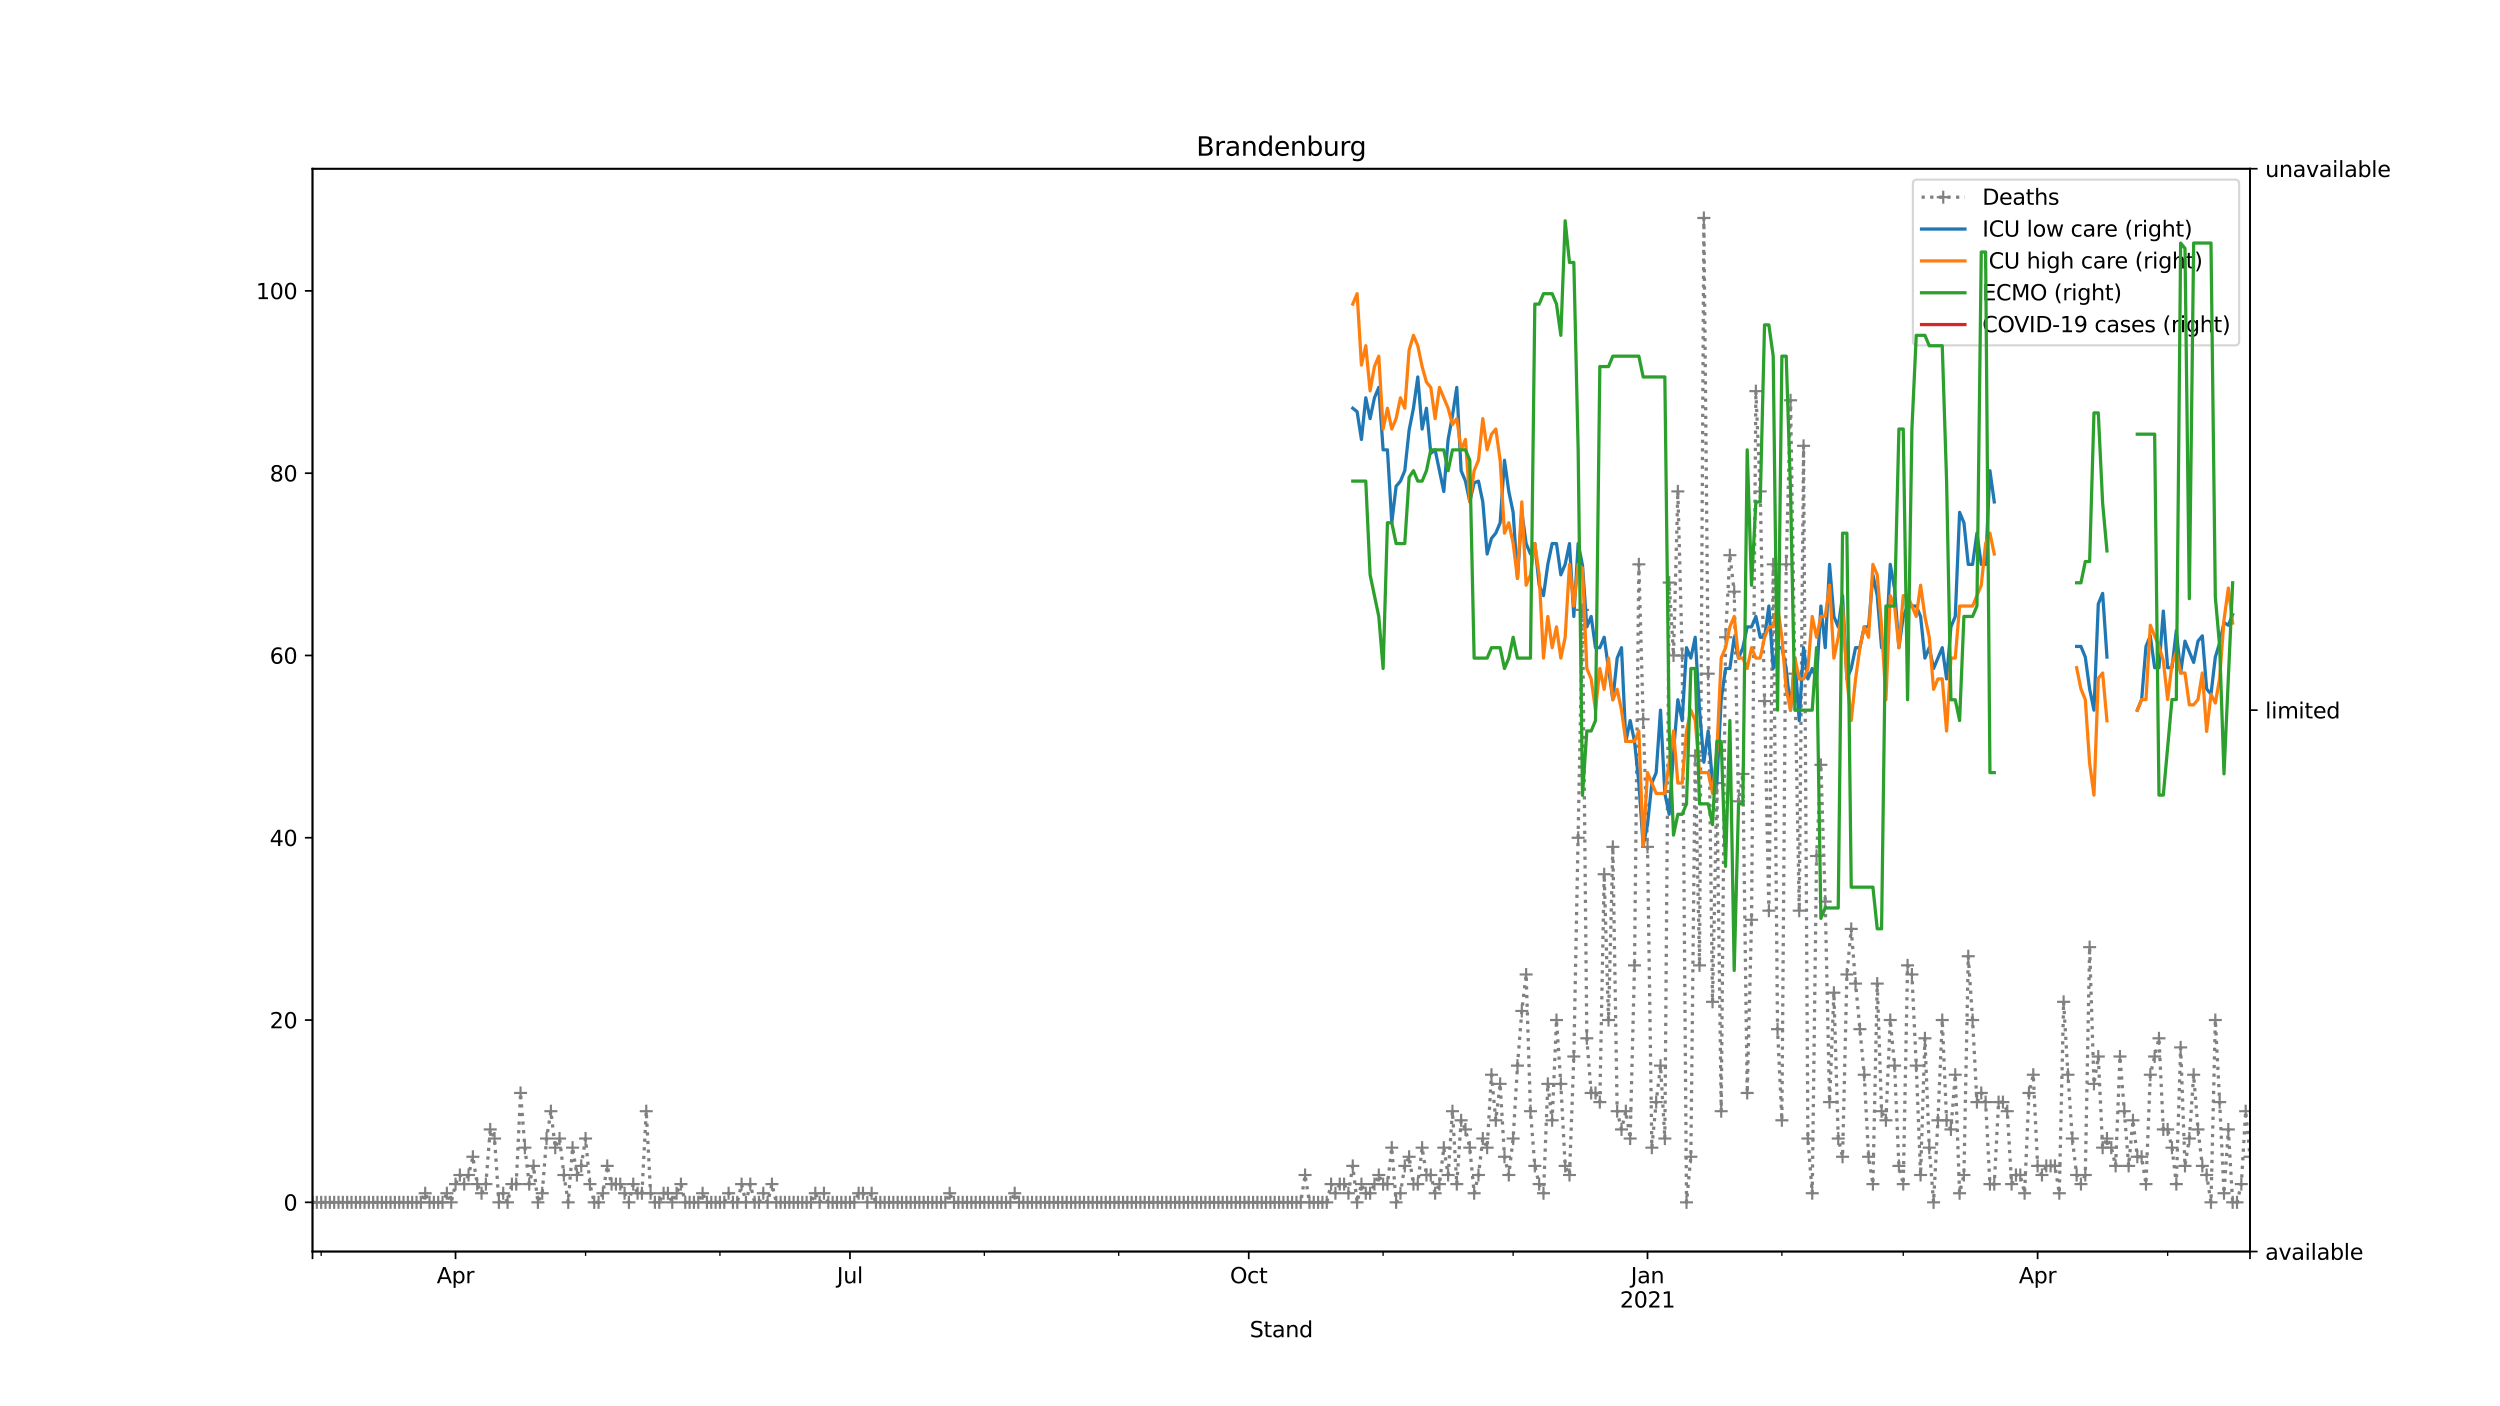 <?xml version="1.0" encoding="utf-8" standalone="no"?>
<!DOCTYPE svg PUBLIC "-//W3C//DTD SVG 1.1//EN"
  "http://www.w3.org/Graphics/SVG/1.1/DTD/svg11.dtd">
<svg height="648pt" version="1.1" viewBox="0 0 1152 648" width="1152pt" xmlns="http://www.w3.org/2000/svg" xmlns:xlink="http://www.w3.org/1999/xlink">
 <defs>
  <style type="text/css">*{stroke-linecap:butt;stroke-linejoin:round;}</style>
 </defs>
 <g id="figure_1">
  <g id="patch_1">
   <path d="M 0 648 
L 1152 648 
L 1152 0 
L 0 0 
z
" style="fill:#ffffff;"/>
  </g>
  <g id="axes_1">
   <g id="patch_2">
    <path d="M 144 576.72 
L 1036.8 576.72 
L 1036.8 77.76 
L 144 77.76 
z
" style="fill:#ffffff;"/>
   </g>
   <g id="matplotlib.axis_1">
    <g id="xtick_1">
     <g id="line2d_1">
      <defs>
       <path d="M 0 0 
L 0 3.5 
" id="mbb16ead5cb" style="stroke:#000000;stroke-width:0.8;"/>
      </defs>
      <g>
       <use style="stroke:#000000;stroke-width:0.8;" x="144" xlink:href="#mbb16ead5cb" y="576.72"/>
      </g>
     </g>
    </g>
    <g id="xtick_2">
     <g id="line2d_2">
      <g>
       <use style="stroke:#000000;stroke-width:0.8;" x="209.911" xlink:href="#mbb16ead5cb" y="576.72"/>
      </g>
     </g>
     <g id="text_1">
      <!-- Apr -->
      <g transform="translate(201.261 591.318)scale(0.1 -0.1)">
       <defs>
        <path d="M 2188 4044 
L 1331 1722 
L 3047 1722 
L 2188 4044 
z
M 1831 4666 
L 2547 4666 
L 4325 0 
L 3669 0 
L 3244 1197 
L 1141 1197 
L 716 0 
L 50 0 
L 1831 4666 
z
" id="DejaVuSans-41" transform="scale(0.016)"/>
        <path d="M 1159 525 
L 1159 -1331 
L 581 -1331 
L 581 3500 
L 1159 3500 
L 1159 2969 
Q 1341 3281 1617 3432 
Q 1894 3584 2278 3584 
Q 2916 3584 3314 3078 
Q 3713 2572 3713 1747 
Q 3713 922 3314 415 
Q 2916 -91 2278 -91 
Q 1894 -91 1617 61 
Q 1341 213 1159 525 
z
M 3116 1747 
Q 3116 2381 2855 2742 
Q 2594 3103 2138 3103 
Q 1681 3103 1420 2742 
Q 1159 2381 1159 1747 
Q 1159 1113 1420 752 
Q 1681 391 2138 391 
Q 2594 391 2855 752 
Q 3116 1113 3116 1747 
z
" id="DejaVuSans-70" transform="scale(0.016)"/>
        <path d="M 2631 2963 
Q 2534 3019 2420 3045 
Q 2306 3072 2169 3072 
Q 1681 3072 1420 2755 
Q 1159 2438 1159 1844 
L 1159 0 
L 581 0 
L 581 3500 
L 1159 3500 
L 1159 2956 
Q 1341 3275 1631 3429 
Q 1922 3584 2338 3584 
Q 2397 3584 2469 3576 
Q 2541 3569 2628 3553 
L 2631 2963 
z
" id="DejaVuSans-72" transform="scale(0.016)"/>
       </defs>
       <use xlink:href="#DejaVuSans-41"/>
       <use x="68.408" xlink:href="#DejaVuSans-70"/>
       <use x="131.885" xlink:href="#DejaVuSans-72"/>
      </g>
     </g>
    </g>
    <g id="xtick_3">
     <g id="line2d_3">
      <g>
       <use style="stroke:#000000;stroke-width:0.8;" x="391.667" xlink:href="#mbb16ead5cb" y="576.72"/>
      </g>
     </g>
     <g id="text_2">
      <!-- Jul -->
      <g transform="translate(385.634 591.318)scale(0.1 -0.1)">
       <defs>
        <path d="M 628 4666 
L 1259 4666 
L 1259 325 
Q 1259 -519 939 -900 
Q 619 -1281 -91 -1281 
L -331 -1281 
L -331 -750 
L -134 -750 
Q 284 -750 456 -515 
Q 628 -281 628 325 
L 628 4666 
z
" id="DejaVuSans-4a" transform="scale(0.016)"/>
        <path d="M 544 1381 
L 544 3500 
L 1119 3500 
L 1119 1403 
Q 1119 906 1312 657 
Q 1506 409 1894 409 
Q 2359 409 2629 706 
Q 2900 1003 2900 1516 
L 2900 3500 
L 3475 3500 
L 3475 0 
L 2900 0 
L 2900 538 
Q 2691 219 2414 64 
Q 2138 -91 1772 -91 
Q 1169 -91 856 284 
Q 544 659 544 1381 
z
M 1991 3584 
L 1991 3584 
z
" id="DejaVuSans-75" transform="scale(0.016)"/>
        <path d="M 603 4863 
L 1178 4863 
L 1178 0 
L 603 0 
L 603 4863 
z
" id="DejaVuSans-6c" transform="scale(0.016)"/>
       </defs>
       <use xlink:href="#DejaVuSans-4a"/>
       <use x="29.492" xlink:href="#DejaVuSans-75"/>
       <use x="92.871" xlink:href="#DejaVuSans-6c"/>
      </g>
     </g>
    </g>
    <g id="xtick_4">
     <g id="line2d_4">
      <g>
       <use style="stroke:#000000;stroke-width:0.8;" x="575.42" xlink:href="#mbb16ead5cb" y="576.72"/>
      </g>
     </g>
     <g id="text_3">
      <!-- Oct -->
      <g transform="translate(566.775 591.318)scale(0.1 -0.1)">
       <defs>
        <path d="M 2522 4238 
Q 1834 4238 1429 3725 
Q 1025 3213 1025 2328 
Q 1025 1447 1429 934 
Q 1834 422 2522 422 
Q 3209 422 3611 934 
Q 4013 1447 4013 2328 
Q 4013 3213 3611 3725 
Q 3209 4238 2522 4238 
z
M 2522 4750 
Q 3503 4750 4090 4092 
Q 4678 3434 4678 2328 
Q 4678 1225 4090 567 
Q 3503 -91 2522 -91 
Q 1538 -91 948 565 
Q 359 1222 359 2328 
Q 359 3434 948 4092 
Q 1538 4750 2522 4750 
z
" id="DejaVuSans-4f" transform="scale(0.016)"/>
        <path d="M 3122 3366 
L 3122 2828 
Q 2878 2963 2633 3030 
Q 2388 3097 2138 3097 
Q 1578 3097 1268 2742 
Q 959 2388 959 1747 
Q 959 1106 1268 751 
Q 1578 397 2138 397 
Q 2388 397 2633 464 
Q 2878 531 3122 666 
L 3122 134 
Q 2881 22 2623 -34 
Q 2366 -91 2075 -91 
Q 1284 -91 818 406 
Q 353 903 353 1747 
Q 353 2603 823 3093 
Q 1294 3584 2113 3584 
Q 2378 3584 2631 3529 
Q 2884 3475 3122 3366 
z
" id="DejaVuSans-63" transform="scale(0.016)"/>
        <path d="M 1172 4494 
L 1172 3500 
L 2356 3500 
L 2356 3053 
L 1172 3053 
L 1172 1153 
Q 1172 725 1289 603 
Q 1406 481 1766 481 
L 2356 481 
L 2356 0 
L 1766 0 
Q 1100 0 847 248 
Q 594 497 594 1153 
L 594 3053 
L 172 3053 
L 172 3500 
L 594 3500 
L 594 4494 
L 1172 4494 
z
" id="DejaVuSans-74" transform="scale(0.016)"/>
       </defs>
       <use xlink:href="#DejaVuSans-4f"/>
       <use x="78.711" xlink:href="#DejaVuSans-63"/>
       <use x="133.691" xlink:href="#DejaVuSans-74"/>
      </g>
     </g>
    </g>
    <g id="xtick_5">
     <g id="line2d_5">
      <g>
       <use style="stroke:#000000;stroke-width:0.8;" x="759.173" xlink:href="#mbb16ead5cb" y="576.72"/>
      </g>
     </g>
     <g id="text_4">
      <!-- Jan -->
      <g transform="translate(751.465 591.318)scale(0.1 -0.1)">
       <defs>
        <path d="M 2194 1759 
Q 1497 1759 1228 1600 
Q 959 1441 959 1056 
Q 959 750 1161 570 
Q 1363 391 1709 391 
Q 2188 391 2477 730 
Q 2766 1069 2766 1631 
L 2766 1759 
L 2194 1759 
z
M 3341 1997 
L 3341 0 
L 2766 0 
L 2766 531 
Q 2569 213 2275 61 
Q 1981 -91 1556 -91 
Q 1019 -91 701 211 
Q 384 513 384 1019 
Q 384 1609 779 1909 
Q 1175 2209 1959 2209 
L 2766 2209 
L 2766 2266 
Q 2766 2663 2505 2880 
Q 2244 3097 1772 3097 
Q 1472 3097 1187 3025 
Q 903 2953 641 2809 
L 641 3341 
Q 956 3463 1253 3523 
Q 1550 3584 1831 3584 
Q 2591 3584 2966 3190 
Q 3341 2797 3341 1997 
z
" id="DejaVuSans-61" transform="scale(0.016)"/>
        <path d="M 3513 2113 
L 3513 0 
L 2938 0 
L 2938 2094 
Q 2938 2591 2744 2837 
Q 2550 3084 2163 3084 
Q 1697 3084 1428 2787 
Q 1159 2491 1159 1978 
L 1159 0 
L 581 0 
L 581 3500 
L 1159 3500 
L 1159 2956 
Q 1366 3272 1645 3428 
Q 1925 3584 2291 3584 
Q 2894 3584 3203 3211 
Q 3513 2838 3513 2113 
z
" id="DejaVuSans-6e" transform="scale(0.016)"/>
       </defs>
       <use xlink:href="#DejaVuSans-4a"/>
       <use x="29.492" xlink:href="#DejaVuSans-61"/>
       <use x="90.771" xlink:href="#DejaVuSans-6e"/>
      </g>
      <!-- 2021 -->
      <g transform="translate(746.448 602.516)scale(0.1 -0.1)">
       <defs>
        <path d="M 1228 531 
L 3431 531 
L 3431 0 
L 469 0 
L 469 531 
Q 828 903 1448 1529 
Q 2069 2156 2228 2338 
Q 2531 2678 2651 2914 
Q 2772 3150 2772 3378 
Q 2772 3750 2511 3984 
Q 2250 4219 1831 4219 
Q 1534 4219 1204 4116 
Q 875 4013 500 3803 
L 500 4441 
Q 881 4594 1212 4672 
Q 1544 4750 1819 4750 
Q 2544 4750 2975 4387 
Q 3406 4025 3406 3419 
Q 3406 3131 3298 2873 
Q 3191 2616 2906 2266 
Q 2828 2175 2409 1742 
Q 1991 1309 1228 531 
z
" id="DejaVuSans-32" transform="scale(0.016)"/>
        <path d="M 2034 4250 
Q 1547 4250 1301 3770 
Q 1056 3291 1056 2328 
Q 1056 1369 1301 889 
Q 1547 409 2034 409 
Q 2525 409 2770 889 
Q 3016 1369 3016 2328 
Q 3016 3291 2770 3770 
Q 2525 4250 2034 4250 
z
M 2034 4750 
Q 2819 4750 3233 4129 
Q 3647 3509 3647 2328 
Q 3647 1150 3233 529 
Q 2819 -91 2034 -91 
Q 1250 -91 836 529 
Q 422 1150 422 2328 
Q 422 3509 836 4129 
Q 1250 4750 2034 4750 
z
" id="DejaVuSans-30" transform="scale(0.016)"/>
        <path d="M 794 531 
L 1825 531 
L 1825 4091 
L 703 3866 
L 703 4441 
L 1819 4666 
L 2450 4666 
L 2450 531 
L 3481 531 
L 3481 0 
L 794 0 
L 794 531 
z
" id="DejaVuSans-31" transform="scale(0.016)"/>
       </defs>
       <use xlink:href="#DejaVuSans-32"/>
       <use x="63.623" xlink:href="#DejaVuSans-30"/>
       <use x="127.246" xlink:href="#DejaVuSans-32"/>
       <use x="190.869" xlink:href="#DejaVuSans-31"/>
      </g>
     </g>
    </g>
    <g id="xtick_6">
     <g id="line2d_6">
      <g>
       <use style="stroke:#000000;stroke-width:0.8;" x="938.932" xlink:href="#mbb16ead5cb" y="576.72"/>
      </g>
     </g>
     <g id="text_5">
      <!-- Apr -->
      <g transform="translate(930.282 591.318)scale(0.1 -0.1)">
       <use xlink:href="#DejaVuSans-41"/>
       <use x="68.408" xlink:href="#DejaVuSans-70"/>
       <use x="131.885" xlink:href="#DejaVuSans-72"/>
      </g>
     </g>
    </g>
    <g id="xtick_7">
     <g id="line2d_7">
      <g>
       <use style="stroke:#000000;stroke-width:0.8;" x="1036.8" xlink:href="#mbb16ead5cb" y="576.72"/>
      </g>
     </g>
    </g>
    <g id="xtick_8">
     <g id="line2d_8">
      <defs>
       <path d="M 0 0 
L 0 2 
" id="me7eab89ce7" style="stroke:#000000;stroke-width:0.6;"/>
      </defs>
      <g>
       <use style="stroke:#000000;stroke-width:0.6;" x="147.995" xlink:href="#me7eab89ce7" y="576.72"/>
      </g>
     </g>
    </g>
    <g id="xtick_9">
     <g id="line2d_9">
      <g>
       <use style="stroke:#000000;stroke-width:0.6;" x="269.831" xlink:href="#me7eab89ce7" y="576.72"/>
      </g>
     </g>
    </g>
    <g id="xtick_10">
     <g id="line2d_10">
      <g>
       <use style="stroke:#000000;stroke-width:0.6;" x="331.748" xlink:href="#me7eab89ce7" y="576.72"/>
      </g>
     </g>
    </g>
    <g id="xtick_11">
     <g id="line2d_11">
      <g>
       <use style="stroke:#000000;stroke-width:0.6;" x="453.584" xlink:href="#me7eab89ce7" y="576.72"/>
      </g>
     </g>
    </g>
    <g id="xtick_12">
     <g id="line2d_12">
      <g>
       <use style="stroke:#000000;stroke-width:0.6;" x="515.501" xlink:href="#me7eab89ce7" y="576.72"/>
      </g>
     </g>
    </g>
    <g id="xtick_13">
     <g id="line2d_13">
      <g>
       <use style="stroke:#000000;stroke-width:0.6;" x="637.337" xlink:href="#me7eab89ce7" y="576.72"/>
      </g>
     </g>
    </g>
    <g id="xtick_14">
     <g id="line2d_14">
      <g>
       <use style="stroke:#000000;stroke-width:0.6;" x="697.256" xlink:href="#me7eab89ce7" y="576.72"/>
      </g>
     </g>
    </g>
    <g id="xtick_15">
     <g id="line2d_15">
      <g>
       <use style="stroke:#000000;stroke-width:0.6;" x="821.09" xlink:href="#me7eab89ce7" y="576.72"/>
      </g>
     </g>
    </g>
    <g id="xtick_16">
     <g id="line2d_16">
      <g>
       <use style="stroke:#000000;stroke-width:0.6;" x="877.015" xlink:href="#me7eab89ce7" y="576.72"/>
      </g>
     </g>
    </g>
    <g id="xtick_17">
     <g id="line2d_17">
      <g>
       <use style="stroke:#000000;stroke-width:0.6;" x="998.851" xlink:href="#me7eab89ce7" y="576.72"/>
      </g>
     </g>
    </g>
    <g id="text_6">
     <!-- Stand -->
     <g transform="translate(575.859 616.194)scale(0.1 -0.1)">
      <defs>
       <path d="M 3425 4513 
L 3425 3897 
Q 3066 4069 2747 4153 
Q 2428 4238 2131 4238 
Q 1616 4238 1336 4038 
Q 1056 3838 1056 3469 
Q 1056 3159 1242 3001 
Q 1428 2844 1947 2747 
L 2328 2669 
Q 3034 2534 3370 2195 
Q 3706 1856 3706 1288 
Q 3706 609 3251 259 
Q 2797 -91 1919 -91 
Q 1588 -91 1214 -16 
Q 841 59 441 206 
L 441 856 
Q 825 641 1194 531 
Q 1563 422 1919 422 
Q 2459 422 2753 634 
Q 3047 847 3047 1241 
Q 3047 1584 2836 1778 
Q 2625 1972 2144 2069 
L 1759 2144 
Q 1053 2284 737 2584 
Q 422 2884 422 3419 
Q 422 4038 858 4394 
Q 1294 4750 2059 4750 
Q 2388 4750 2728 4690 
Q 3069 4631 3425 4513 
z
" id="DejaVuSans-53" transform="scale(0.016)"/>
       <path d="M 2906 2969 
L 2906 4863 
L 3481 4863 
L 3481 0 
L 2906 0 
L 2906 525 
Q 2725 213 2448 61 
Q 2172 -91 1784 -91 
Q 1150 -91 751 415 
Q 353 922 353 1747 
Q 353 2572 751 3078 
Q 1150 3584 1784 3584 
Q 2172 3584 2448 3432 
Q 2725 3281 2906 2969 
z
M 947 1747 
Q 947 1113 1208 752 
Q 1469 391 1925 391 
Q 2381 391 2643 752 
Q 2906 1113 2906 1747 
Q 2906 2381 2643 2742 
Q 2381 3103 1925 3103 
Q 1469 3103 1208 2742 
Q 947 2381 947 1747 
z
" id="DejaVuSans-64" transform="scale(0.016)"/>
      </defs>
      <use xlink:href="#DejaVuSans-53"/>
      <use x="63.477" xlink:href="#DejaVuSans-74"/>
      <use x="102.686" xlink:href="#DejaVuSans-61"/>
      <use x="163.965" xlink:href="#DejaVuSans-6e"/>
      <use x="227.344" xlink:href="#DejaVuSans-64"/>
     </g>
    </g>
   </g>
   <g id="matplotlib.axis_2">
    <g id="ytick_1">
     <g id="line2d_18">
      <defs>
       <path d="M 0 0 
L -3.5 0 
" id="md39885900c" style="stroke:#000000;stroke-width:0.8;"/>
      </defs>
      <g>
       <use style="stroke:#000000;stroke-width:0.8;" x="144" xlink:href="#md39885900c" y="554.04"/>
      </g>
     </g>
     <g id="text_7">
      <!-- 0 -->
      <g transform="translate(130.637 557.839)scale(0.1 -0.1)">
       <use xlink:href="#DejaVuSans-30"/>
      </g>
     </g>
    </g>
    <g id="ytick_2">
     <g id="line2d_19">
      <g>
       <use style="stroke:#000000;stroke-width:0.8;" x="144" xlink:href="#md39885900c" y="470.04"/>
      </g>
     </g>
     <g id="text_8">
      <!-- 20 -->
      <g transform="translate(124.275 473.839)scale(0.1 -0.1)">
       <use xlink:href="#DejaVuSans-32"/>
       <use x="63.623" xlink:href="#DejaVuSans-30"/>
      </g>
     </g>
    </g>
    <g id="ytick_3">
     <g id="line2d_20">
      <g>
       <use style="stroke:#000000;stroke-width:0.8;" x="144" xlink:href="#md39885900c" y="386.04"/>
      </g>
     </g>
     <g id="text_9">
      <!-- 40 -->
      <g transform="translate(124.275 389.839)scale(0.1 -0.1)">
       <defs>
        <path d="M 2419 4116 
L 825 1625 
L 2419 1625 
L 2419 4116 
z
M 2253 4666 
L 3047 4666 
L 3047 1625 
L 3713 1625 
L 3713 1100 
L 3047 1100 
L 3047 0 
L 2419 0 
L 2419 1100 
L 313 1100 
L 313 1709 
L 2253 4666 
z
" id="DejaVuSans-34" transform="scale(0.016)"/>
       </defs>
       <use xlink:href="#DejaVuSans-34"/>
       <use x="63.623" xlink:href="#DejaVuSans-30"/>
      </g>
     </g>
    </g>
    <g id="ytick_4">
     <g id="line2d_21">
      <g>
       <use style="stroke:#000000;stroke-width:0.8;" x="144" xlink:href="#md39885900c" y="302.04"/>
      </g>
     </g>
     <g id="text_10">
      <!-- 60 -->
      <g transform="translate(124.275 305.839)scale(0.1 -0.1)">
       <defs>
        <path d="M 2113 2584 
Q 1688 2584 1439 2293 
Q 1191 2003 1191 1497 
Q 1191 994 1439 701 
Q 1688 409 2113 409 
Q 2538 409 2786 701 
Q 3034 994 3034 1497 
Q 3034 2003 2786 2293 
Q 2538 2584 2113 2584 
z
M 3366 4563 
L 3366 3988 
Q 3128 4100 2886 4159 
Q 2644 4219 2406 4219 
Q 1781 4219 1451 3797 
Q 1122 3375 1075 2522 
Q 1259 2794 1537 2939 
Q 1816 3084 2150 3084 
Q 2853 3084 3261 2657 
Q 3669 2231 3669 1497 
Q 3669 778 3244 343 
Q 2819 -91 2113 -91 
Q 1303 -91 875 529 
Q 447 1150 447 2328 
Q 447 3434 972 4092 
Q 1497 4750 2381 4750 
Q 2619 4750 2861 4703 
Q 3103 4656 3366 4563 
z
" id="DejaVuSans-36" transform="scale(0.016)"/>
       </defs>
       <use xlink:href="#DejaVuSans-36"/>
       <use x="63.623" xlink:href="#DejaVuSans-30"/>
      </g>
     </g>
    </g>
    <g id="ytick_5">
     <g id="line2d_22">
      <g>
       <use style="stroke:#000000;stroke-width:0.8;" x="144" xlink:href="#md39885900c" y="218.04"/>
      </g>
     </g>
     <g id="text_11">
      <!-- 80 -->
      <g transform="translate(124.275 221.839)scale(0.1 -0.1)">
       <defs>
        <path d="M 2034 2216 
Q 1584 2216 1326 1975 
Q 1069 1734 1069 1313 
Q 1069 891 1326 650 
Q 1584 409 2034 409 
Q 2484 409 2743 651 
Q 3003 894 3003 1313 
Q 3003 1734 2745 1975 
Q 2488 2216 2034 2216 
z
M 1403 2484 
Q 997 2584 770 2862 
Q 544 3141 544 3541 
Q 544 4100 942 4425 
Q 1341 4750 2034 4750 
Q 2731 4750 3128 4425 
Q 3525 4100 3525 3541 
Q 3525 3141 3298 2862 
Q 3072 2584 2669 2484 
Q 3125 2378 3379 2068 
Q 3634 1759 3634 1313 
Q 3634 634 3220 271 
Q 2806 -91 2034 -91 
Q 1263 -91 848 271 
Q 434 634 434 1313 
Q 434 1759 690 2068 
Q 947 2378 1403 2484 
z
M 1172 3481 
Q 1172 3119 1398 2916 
Q 1625 2713 2034 2713 
Q 2441 2713 2670 2916 
Q 2900 3119 2900 3481 
Q 2900 3844 2670 4047 
Q 2441 4250 2034 4250 
Q 1625 4250 1398 4047 
Q 1172 3844 1172 3481 
z
" id="DejaVuSans-38" transform="scale(0.016)"/>
       </defs>
       <use xlink:href="#DejaVuSans-38"/>
       <use x="63.623" xlink:href="#DejaVuSans-30"/>
      </g>
     </g>
    </g>
    <g id="ytick_6">
     <g id="line2d_23">
      <g>
       <use style="stroke:#000000;stroke-width:0.8;" x="144" xlink:href="#md39885900c" y="134.04"/>
      </g>
     </g>
     <g id="text_12">
      <!-- 100 -->
      <g transform="translate(117.912 137.839)scale(0.1 -0.1)">
       <use xlink:href="#DejaVuSans-31"/>
       <use x="63.623" xlink:href="#DejaVuSans-30"/>
       <use x="127.246" xlink:href="#DejaVuSans-30"/>
      </g>
     </g>
    </g>
   </g>
   <g id="line2d_24">
    <path clip-path="url(#p6a16f444b4)" d="M 144 554.04 
L 193.933 554.04 
L 195.93 549.84 
L 197.928 554.04 
L 203.919 554.04 
L 205.917 549.84 
L 207.914 554.04 
L 209.911 545.64 
L 211.909 541.44 
L 213.906 545.64 
L 215.903 541.44 
L 217.901 533.04 
L 219.898 545.64 
L 221.895 549.84 
L 223.893 545.64 
L 225.89 520.44 
L 227.887 524.64 
L 229.885 554.04 
L 231.882 549.84 
L 233.879 554.04 
L 235.877 545.64 
L 237.874 545.64 
L 239.871 503.64 
L 241.868 528.84 
L 243.866 545.64 
L 245.863 537.24 
L 247.86 554.04 
L 249.858 549.84 
L 251.855 524.64 
L 253.852 512.04 
L 255.85 528.84 
L 257.847 524.64 
L 259.844 541.44 
L 261.842 554.04 
L 263.839 528.84 
L 265.836 541.44 
L 267.834 537.24 
L 269.831 524.64 
L 271.828 545.64 
L 273.826 554.04 
L 275.823 554.04 
L 277.82 549.84 
L 279.817 537.24 
L 281.815 545.64 
L 285.809 545.64 
L 289.804 554.04 
L 291.801 545.64 
L 293.799 549.84 
L 295.796 549.84 
L 297.793 512.04 
L 299.791 549.84 
L 301.788 554.04 
L 303.785 554.04 
L 305.783 549.84 
L 307.78 549.84 
L 309.777 554.04 
L 313.772 545.64 
L 315.769 554.04 
L 321.761 554.04 
L 323.758 549.84 
L 325.756 554.04 
L 333.745 554.04 
L 335.742 549.84 
L 337.74 554.04 
L 339.737 554.04 
L 341.734 545.64 
L 343.732 554.04 
L 345.729 545.64 
L 347.726 554.04 
L 349.723 554.04 
L 351.721 549.84 
L 353.718 554.04 
L 355.715 545.64 
L 357.713 554.04 
L 373.691 554.04 
L 375.689 549.84 
L 377.686 554.04 
L 379.683 549.84 
L 381.681 554.04 
L 393.664 554.04 
L 395.662 549.84 
L 397.659 549.84 
L 399.656 554.04 
L 401.654 549.84 
L 403.651 554.04 
L 435.608 554.04 
L 437.605 549.84 
L 439.603 554.04 
L 465.568 554.04 
L 467.565 549.84 
L 469.562 554.04 
L 599.388 554.04 
L 601.385 541.44 
L 603.383 554.04 
L 611.372 554.04 
L 613.369 545.64 
L 615.366 549.84 
L 617.364 545.64 
L 619.361 545.64 
L 621.358 549.84 
L 623.356 537.24 
L 625.353 554.04 
L 627.35 545.64 
L 629.348 549.84 
L 631.345 549.84 
L 635.34 541.44 
L 637.337 545.64 
L 639.334 545.64 
L 641.332 528.84 
L 643.329 554.04 
L 645.326 549.84 
L 647.323 537.24 
L 649.321 533.04 
L 651.318 545.64 
L 653.315 545.64 
L 655.313 528.84 
L 657.31 541.44 
L 659.307 541.44 
L 661.305 549.84 
L 663.302 545.64 
L 665.299 528.84 
L 667.297 541.44 
L 669.294 512.04 
L 671.291 545.64 
L 673.289 516.24 
L 675.286 520.44 
L 677.283 528.84 
L 679.281 549.84 
L 681.278 541.44 
L 683.275 524.64 
L 685.272 528.84 
L 687.27 495.24 
L 689.267 516.24 
L 691.264 499.44 
L 693.262 533.04 
L 695.259 541.44 
L 697.256 524.64 
L 699.254 491.04 
L 701.251 465.84 
L 703.248 449.04 
L 705.246 512.04 
L 707.243 537.24 
L 709.24 545.64 
L 711.238 549.84 
L 713.235 499.44 
L 715.232 516.24 
L 717.23 470.04 
L 719.227 499.44 
L 721.224 537.24 
L 723.221 541.44 
L 725.219 486.84 
L 729.213 281.04 
L 731.211 478.44 
L 733.208 503.64 
L 735.205 503.64 
L 737.203 507.84 
L 739.2 402.84 
L 741.197 470.04 
L 743.195 390.24 
L 745.192 512.04 
L 747.189 520.44 
L 749.187 512.04 
L 751.184 524.64 
L 753.181 444.84 
L 755.179 260.04 
L 757.176 331.44 
L 759.173 390.24 
L 761.17 528.84 
L 763.168 507.84 
L 765.165 491.04 
L 767.162 524.64 
L 769.16 268.44 
L 771.157 302.04 
L 773.154 226.44 
L 775.152 302.04 
L 777.149 554.04 
L 779.146 533.04 
L 781.144 348.24 
L 783.141 444.84 
L 785.138 100.44 
L 787.136 310.44 
L 789.133 461.64 
L 791.13 360.84 
L 793.128 512.04 
L 795.125 293.64 
L 797.122 255.84 
L 799.119 272.64 
L 801.117 369.24 
L 803.114 356.64 
L 805.111 503.64 
L 807.109 423.84 
L 809.106 180.24 
L 811.103 226.44 
L 815.098 419.64 
L 817.095 260.04 
L 819.093 474.24 
L 821.09 516.24 
L 823.087 260.04 
L 825.085 184.44 
L 827.082 310.44 
L 829.079 419.64 
L 831.077 205.44 
L 833.074 524.64 
L 835.071 549.84 
L 837.068 394.44 
L 839.066 352.44 
L 841.063 415.44 
L 843.06 507.84 
L 845.058 457.44 
L 847.055 524.64 
L 849.052 533.04 
L 851.05 449.04 
L 853.047 428.04 
L 855.044 453.24 
L 859.039 495.24 
L 861.036 533.04 
L 863.034 545.64 
L 865.031 453.24 
L 867.028 512.04 
L 869.026 516.24 
L 871.023 470.04 
L 873.02 491.04 
L 875.017 537.24 
L 877.015 545.64 
L 879.012 444.84 
L 881.009 449.04 
L 883.007 491.04 
L 885.004 541.44 
L 887.001 478.44 
L 888.999 528.84 
L 890.996 554.04 
L 892.993 516.24 
L 894.991 470.04 
L 896.988 516.24 
L 898.985 520.44 
L 900.983 495.24 
L 902.98 549.84 
L 904.977 541.44 
L 906.974 440.64 
L 908.972 470.04 
L 910.969 507.84 
L 912.966 503.64 
L 914.964 507.84 
L 916.961 545.64 
L 918.958 545.64 
L 920.956 507.84 
L 922.953 507.84 
L 924.95 512.04 
L 926.948 545.64 
L 928.945 541.44 
L 930.942 541.44 
L 932.94 549.84 
L 934.937 503.64 
L 936.934 495.24 
L 938.932 537.24 
L 940.929 541.44 
L 942.926 537.24 
L 946.921 537.24 
L 948.918 549.84 
L 950.915 461.64 
L 952.913 495.24 
L 954.91 524.64 
L 956.907 541.44 
L 958.905 545.64 
L 960.902 541.44 
L 962.899 436.44 
L 964.897 499.44 
L 966.894 486.84 
L 968.891 528.84 
L 970.889 524.64 
L 972.886 528.84 
L 974.883 537.24 
L 976.881 486.84 
L 980.875 537.24 
L 982.872 516.24 
L 984.87 533.04 
L 986.867 533.04 
L 988.864 545.64 
L 990.862 495.24 
L 994.856 478.44 
L 996.854 520.44 
L 998.851 520.44 
L 1000.848 528.84 
L 1002.846 545.64 
L 1004.843 482.64 
L 1006.84 537.24 
L 1008.838 524.64 
L 1010.835 495.24 
L 1012.832 520.44 
L 1014.83 537.24 
L 1016.827 541.44 
L 1018.824 554.04 
L 1020.821 470.04 
L 1022.819 507.84 
L 1024.816 549.84 
L 1026.813 520.44 
L 1028.811 554.04 
L 1030.808 554.04 
L 1032.805 545.64 
L 1034.803 512.04 
L 1036.8 533.04 
L 1036.8 533.04 
" style="fill:none;stroke:#808080;stroke-dasharray:1.5,2.475;stroke-dashoffset:0;stroke-width:1.5;"/>
    <defs>
     <path d="M -3 0 
L 3 0 
M 0 3 
L 0 -3 
" id="m025e5fa0a9" style="stroke:#808080;"/>
    </defs>
    <g clip-path="url(#p6a16f444b4)">
     <use style="fill:#808080;stroke:#808080;" x="144" xlink:href="#m025e5fa0a9" y="554.04"/>
     <use style="fill:#808080;stroke:#808080;" x="145.997" xlink:href="#m025e5fa0a9" y="554.04"/>
     <use style="fill:#808080;stroke:#808080;" x="147.995" xlink:href="#m025e5fa0a9" y="554.04"/>
     <use style="fill:#808080;stroke:#808080;" x="149.992" xlink:href="#m025e5fa0a9" y="554.04"/>
     <use style="fill:#808080;stroke:#808080;" x="151.989" xlink:href="#m025e5fa0a9" y="554.04"/>
     <use style="fill:#808080;stroke:#808080;" x="153.987" xlink:href="#m025e5fa0a9" y="554.04"/>
     <use style="fill:#808080;stroke:#808080;" x="155.984" xlink:href="#m025e5fa0a9" y="554.04"/>
     <use style="fill:#808080;stroke:#808080;" x="157.981" xlink:href="#m025e5fa0a9" y="554.04"/>
     <use style="fill:#808080;stroke:#808080;" x="159.979" xlink:href="#m025e5fa0a9" y="554.04"/>
     <use style="fill:#808080;stroke:#808080;" x="161.976" xlink:href="#m025e5fa0a9" y="554.04"/>
     <use style="fill:#808080;stroke:#808080;" x="163.973" xlink:href="#m025e5fa0a9" y="554.04"/>
     <use style="fill:#808080;stroke:#808080;" x="165.97" xlink:href="#m025e5fa0a9" y="554.04"/>
     <use style="fill:#808080;stroke:#808080;" x="167.968" xlink:href="#m025e5fa0a9" y="554.04"/>
     <use style="fill:#808080;stroke:#808080;" x="169.965" xlink:href="#m025e5fa0a9" y="554.04"/>
     <use style="fill:#808080;stroke:#808080;" x="171.962" xlink:href="#m025e5fa0a9" y="554.04"/>
     <use style="fill:#808080;stroke:#808080;" x="173.96" xlink:href="#m025e5fa0a9" y="554.04"/>
     <use style="fill:#808080;stroke:#808080;" x="175.957" xlink:href="#m025e5fa0a9" y="554.04"/>
     <use style="fill:#808080;stroke:#808080;" x="177.954" xlink:href="#m025e5fa0a9" y="554.04"/>
     <use style="fill:#808080;stroke:#808080;" x="179.952" xlink:href="#m025e5fa0a9" y="554.04"/>
     <use style="fill:#808080;stroke:#808080;" x="181.949" xlink:href="#m025e5fa0a9" y="554.04"/>
     <use style="fill:#808080;stroke:#808080;" x="183.946" xlink:href="#m025e5fa0a9" y="554.04"/>
     <use style="fill:#808080;stroke:#808080;" x="185.944" xlink:href="#m025e5fa0a9" y="554.04"/>
     <use style="fill:#808080;stroke:#808080;" x="187.941" xlink:href="#m025e5fa0a9" y="554.04"/>
     <use style="fill:#808080;stroke:#808080;" x="189.938" xlink:href="#m025e5fa0a9" y="554.04"/>
     <use style="fill:#808080;stroke:#808080;" x="191.936" xlink:href="#m025e5fa0a9" y="554.04"/>
     <use style="fill:#808080;stroke:#808080;" x="193.933" xlink:href="#m025e5fa0a9" y="554.04"/>
     <use style="fill:#808080;stroke:#808080;" x="195.93" xlink:href="#m025e5fa0a9" y="549.84"/>
     <use style="fill:#808080;stroke:#808080;" x="197.928" xlink:href="#m025e5fa0a9" y="554.04"/>
     <use style="fill:#808080;stroke:#808080;" x="199.925" xlink:href="#m025e5fa0a9" y="554.04"/>
     <use style="fill:#808080;stroke:#808080;" x="201.922" xlink:href="#m025e5fa0a9" y="554.04"/>
     <use style="fill:#808080;stroke:#808080;" x="203.919" xlink:href="#m025e5fa0a9" y="554.04"/>
     <use style="fill:#808080;stroke:#808080;" x="205.917" xlink:href="#m025e5fa0a9" y="549.84"/>
     <use style="fill:#808080;stroke:#808080;" x="207.914" xlink:href="#m025e5fa0a9" y="554.04"/>
     <use style="fill:#808080;stroke:#808080;" x="209.911" xlink:href="#m025e5fa0a9" y="545.64"/>
     <use style="fill:#808080;stroke:#808080;" x="211.909" xlink:href="#m025e5fa0a9" y="541.44"/>
     <use style="fill:#808080;stroke:#808080;" x="213.906" xlink:href="#m025e5fa0a9" y="545.64"/>
     <use style="fill:#808080;stroke:#808080;" x="215.903" xlink:href="#m025e5fa0a9" y="541.44"/>
     <use style="fill:#808080;stroke:#808080;" x="217.901" xlink:href="#m025e5fa0a9" y="533.04"/>
     <use style="fill:#808080;stroke:#808080;" x="219.898" xlink:href="#m025e5fa0a9" y="545.64"/>
     <use style="fill:#808080;stroke:#808080;" x="221.895" xlink:href="#m025e5fa0a9" y="549.84"/>
     <use style="fill:#808080;stroke:#808080;" x="223.893" xlink:href="#m025e5fa0a9" y="545.64"/>
     <use style="fill:#808080;stroke:#808080;" x="225.89" xlink:href="#m025e5fa0a9" y="520.44"/>
     <use style="fill:#808080;stroke:#808080;" x="227.887" xlink:href="#m025e5fa0a9" y="524.64"/>
     <use style="fill:#808080;stroke:#808080;" x="229.885" xlink:href="#m025e5fa0a9" y="554.04"/>
     <use style="fill:#808080;stroke:#808080;" x="231.882" xlink:href="#m025e5fa0a9" y="549.84"/>
     <use style="fill:#808080;stroke:#808080;" x="233.879" xlink:href="#m025e5fa0a9" y="554.04"/>
     <use style="fill:#808080;stroke:#808080;" x="235.877" xlink:href="#m025e5fa0a9" y="545.64"/>
     <use style="fill:#808080;stroke:#808080;" x="237.874" xlink:href="#m025e5fa0a9" y="545.64"/>
     <use style="fill:#808080;stroke:#808080;" x="239.871" xlink:href="#m025e5fa0a9" y="503.64"/>
     <use style="fill:#808080;stroke:#808080;" x="241.868" xlink:href="#m025e5fa0a9" y="528.84"/>
     <use style="fill:#808080;stroke:#808080;" x="243.866" xlink:href="#m025e5fa0a9" y="545.64"/>
     <use style="fill:#808080;stroke:#808080;" x="245.863" xlink:href="#m025e5fa0a9" y="537.24"/>
     <use style="fill:#808080;stroke:#808080;" x="247.86" xlink:href="#m025e5fa0a9" y="554.04"/>
     <use style="fill:#808080;stroke:#808080;" x="249.858" xlink:href="#m025e5fa0a9" y="549.84"/>
     <use style="fill:#808080;stroke:#808080;" x="251.855" xlink:href="#m025e5fa0a9" y="524.64"/>
     <use style="fill:#808080;stroke:#808080;" x="253.852" xlink:href="#m025e5fa0a9" y="512.04"/>
     <use style="fill:#808080;stroke:#808080;" x="255.85" xlink:href="#m025e5fa0a9" y="528.84"/>
     <use style="fill:#808080;stroke:#808080;" x="257.847" xlink:href="#m025e5fa0a9" y="524.64"/>
     <use style="fill:#808080;stroke:#808080;" x="259.844" xlink:href="#m025e5fa0a9" y="541.44"/>
     <use style="fill:#808080;stroke:#808080;" x="261.842" xlink:href="#m025e5fa0a9" y="554.04"/>
     <use style="fill:#808080;stroke:#808080;" x="263.839" xlink:href="#m025e5fa0a9" y="528.84"/>
     <use style="fill:#808080;stroke:#808080;" x="265.836" xlink:href="#m025e5fa0a9" y="541.44"/>
     <use style="fill:#808080;stroke:#808080;" x="267.834" xlink:href="#m025e5fa0a9" y="537.24"/>
     <use style="fill:#808080;stroke:#808080;" x="269.831" xlink:href="#m025e5fa0a9" y="524.64"/>
     <use style="fill:#808080;stroke:#808080;" x="271.828" xlink:href="#m025e5fa0a9" y="545.64"/>
     <use style="fill:#808080;stroke:#808080;" x="273.826" xlink:href="#m025e5fa0a9" y="554.04"/>
     <use style="fill:#808080;stroke:#808080;" x="275.823" xlink:href="#m025e5fa0a9" y="554.04"/>
     <use style="fill:#808080;stroke:#808080;" x="277.82" xlink:href="#m025e5fa0a9" y="549.84"/>
     <use style="fill:#808080;stroke:#808080;" x="279.817" xlink:href="#m025e5fa0a9" y="537.24"/>
     <use style="fill:#808080;stroke:#808080;" x="281.815" xlink:href="#m025e5fa0a9" y="545.64"/>
     <use style="fill:#808080;stroke:#808080;" x="283.812" xlink:href="#m025e5fa0a9" y="545.64"/>
     <use style="fill:#808080;stroke:#808080;" x="285.809" xlink:href="#m025e5fa0a9" y="545.64"/>
     <use style="fill:#808080;stroke:#808080;" x="287.807" xlink:href="#m025e5fa0a9" y="549.84"/>
     <use style="fill:#808080;stroke:#808080;" x="289.804" xlink:href="#m025e5fa0a9" y="554.04"/>
     <use style="fill:#808080;stroke:#808080;" x="291.801" xlink:href="#m025e5fa0a9" y="545.64"/>
     <use style="fill:#808080;stroke:#808080;" x="293.799" xlink:href="#m025e5fa0a9" y="549.84"/>
     <use style="fill:#808080;stroke:#808080;" x="295.796" xlink:href="#m025e5fa0a9" y="549.84"/>
     <use style="fill:#808080;stroke:#808080;" x="297.793" xlink:href="#m025e5fa0a9" y="512.04"/>
     <use style="fill:#808080;stroke:#808080;" x="299.791" xlink:href="#m025e5fa0a9" y="549.84"/>
     <use style="fill:#808080;stroke:#808080;" x="301.788" xlink:href="#m025e5fa0a9" y="554.04"/>
     <use style="fill:#808080;stroke:#808080;" x="303.785" xlink:href="#m025e5fa0a9" y="554.04"/>
     <use style="fill:#808080;stroke:#808080;" x="305.783" xlink:href="#m025e5fa0a9" y="549.84"/>
     <use style="fill:#808080;stroke:#808080;" x="307.78" xlink:href="#m025e5fa0a9" y="549.84"/>
     <use style="fill:#808080;stroke:#808080;" x="309.777" xlink:href="#m025e5fa0a9" y="554.04"/>
     <use style="fill:#808080;stroke:#808080;" x="311.774" xlink:href="#m025e5fa0a9" y="549.84"/>
     <use style="fill:#808080;stroke:#808080;" x="313.772" xlink:href="#m025e5fa0a9" y="545.64"/>
     <use style="fill:#808080;stroke:#808080;" x="315.769" xlink:href="#m025e5fa0a9" y="554.04"/>
     <use style="fill:#808080;stroke:#808080;" x="317.766" xlink:href="#m025e5fa0a9" y="554.04"/>
     <use style="fill:#808080;stroke:#808080;" x="319.764" xlink:href="#m025e5fa0a9" y="554.04"/>
     <use style="fill:#808080;stroke:#808080;" x="321.761" xlink:href="#m025e5fa0a9" y="554.04"/>
     <use style="fill:#808080;stroke:#808080;" x="323.758" xlink:href="#m025e5fa0a9" y="549.84"/>
     <use style="fill:#808080;stroke:#808080;" x="325.756" xlink:href="#m025e5fa0a9" y="554.04"/>
     <use style="fill:#808080;stroke:#808080;" x="327.753" xlink:href="#m025e5fa0a9" y="554.04"/>
     <use style="fill:#808080;stroke:#808080;" x="329.75" xlink:href="#m025e5fa0a9" y="554.04"/>
     <use style="fill:#808080;stroke:#808080;" x="331.748" xlink:href="#m025e5fa0a9" y="554.04"/>
     <use style="fill:#808080;stroke:#808080;" x="333.745" xlink:href="#m025e5fa0a9" y="554.04"/>
     <use style="fill:#808080;stroke:#808080;" x="335.742" xlink:href="#m025e5fa0a9" y="549.84"/>
     <use style="fill:#808080;stroke:#808080;" x="337.74" xlink:href="#m025e5fa0a9" y="554.04"/>
     <use style="fill:#808080;stroke:#808080;" x="339.737" xlink:href="#m025e5fa0a9" y="554.04"/>
     <use style="fill:#808080;stroke:#808080;" x="341.734" xlink:href="#m025e5fa0a9" y="545.64"/>
     <use style="fill:#808080;stroke:#808080;" x="343.732" xlink:href="#m025e5fa0a9" y="554.04"/>
     <use style="fill:#808080;stroke:#808080;" x="345.729" xlink:href="#m025e5fa0a9" y="545.64"/>
     <use style="fill:#808080;stroke:#808080;" x="347.726" xlink:href="#m025e5fa0a9" y="554.04"/>
     <use style="fill:#808080;stroke:#808080;" x="349.723" xlink:href="#m025e5fa0a9" y="554.04"/>
     <use style="fill:#808080;stroke:#808080;" x="351.721" xlink:href="#m025e5fa0a9" y="549.84"/>
     <use style="fill:#808080;stroke:#808080;" x="353.718" xlink:href="#m025e5fa0a9" y="554.04"/>
     <use style="fill:#808080;stroke:#808080;" x="355.715" xlink:href="#m025e5fa0a9" y="545.64"/>
     <use style="fill:#808080;stroke:#808080;" x="357.713" xlink:href="#m025e5fa0a9" y="554.04"/>
     <use style="fill:#808080;stroke:#808080;" x="359.71" xlink:href="#m025e5fa0a9" y="554.04"/>
     <use style="fill:#808080;stroke:#808080;" x="361.707" xlink:href="#m025e5fa0a9" y="554.04"/>
     <use style="fill:#808080;stroke:#808080;" x="363.705" xlink:href="#m025e5fa0a9" y="554.04"/>
     <use style="fill:#808080;stroke:#808080;" x="365.702" xlink:href="#m025e5fa0a9" y="554.04"/>
     <use style="fill:#808080;stroke:#808080;" x="367.699" xlink:href="#m025e5fa0a9" y="554.04"/>
     <use style="fill:#808080;stroke:#808080;" x="369.697" xlink:href="#m025e5fa0a9" y="554.04"/>
     <use style="fill:#808080;stroke:#808080;" x="371.694" xlink:href="#m025e5fa0a9" y="554.04"/>
     <use style="fill:#808080;stroke:#808080;" x="373.691" xlink:href="#m025e5fa0a9" y="554.04"/>
     <use style="fill:#808080;stroke:#808080;" x="375.689" xlink:href="#m025e5fa0a9" y="549.84"/>
     <use style="fill:#808080;stroke:#808080;" x="377.686" xlink:href="#m025e5fa0a9" y="554.04"/>
     <use style="fill:#808080;stroke:#808080;" x="379.683" xlink:href="#m025e5fa0a9" y="549.84"/>
     <use style="fill:#808080;stroke:#808080;" x="381.681" xlink:href="#m025e5fa0a9" y="554.04"/>
     <use style="fill:#808080;stroke:#808080;" x="383.678" xlink:href="#m025e5fa0a9" y="554.04"/>
     <use style="fill:#808080;stroke:#808080;" x="385.675" xlink:href="#m025e5fa0a9" y="554.04"/>
     <use style="fill:#808080;stroke:#808080;" x="387.672" xlink:href="#m025e5fa0a9" y="554.04"/>
     <use style="fill:#808080;stroke:#808080;" x="389.67" xlink:href="#m025e5fa0a9" y="554.04"/>
     <use style="fill:#808080;stroke:#808080;" x="391.667" xlink:href="#m025e5fa0a9" y="554.04"/>
     <use style="fill:#808080;stroke:#808080;" x="393.664" xlink:href="#m025e5fa0a9" y="554.04"/>
     <use style="fill:#808080;stroke:#808080;" x="395.662" xlink:href="#m025e5fa0a9" y="549.84"/>
     <use style="fill:#808080;stroke:#808080;" x="397.659" xlink:href="#m025e5fa0a9" y="549.84"/>
     <use style="fill:#808080;stroke:#808080;" x="399.656" xlink:href="#m025e5fa0a9" y="554.04"/>
     <use style="fill:#808080;stroke:#808080;" x="401.654" xlink:href="#m025e5fa0a9" y="549.84"/>
     <use style="fill:#808080;stroke:#808080;" x="403.651" xlink:href="#m025e5fa0a9" y="554.04"/>
     <use style="fill:#808080;stroke:#808080;" x="405.648" xlink:href="#m025e5fa0a9" y="554.04"/>
     <use style="fill:#808080;stroke:#808080;" x="407.646" xlink:href="#m025e5fa0a9" y="554.04"/>
     <use style="fill:#808080;stroke:#808080;" x="409.643" xlink:href="#m025e5fa0a9" y="554.04"/>
     <use style="fill:#808080;stroke:#808080;" x="411.64" xlink:href="#m025e5fa0a9" y="554.04"/>
     <use style="fill:#808080;stroke:#808080;" x="413.638" xlink:href="#m025e5fa0a9" y="554.04"/>
     <use style="fill:#808080;stroke:#808080;" x="415.635" xlink:href="#m025e5fa0a9" y="554.04"/>
     <use style="fill:#808080;stroke:#808080;" x="417.632" xlink:href="#m025e5fa0a9" y="554.04"/>
     <use style="fill:#808080;stroke:#808080;" x="419.63" xlink:href="#m025e5fa0a9" y="554.04"/>
     <use style="fill:#808080;stroke:#808080;" x="421.627" xlink:href="#m025e5fa0a9" y="554.04"/>
     <use style="fill:#808080;stroke:#808080;" x="423.624" xlink:href="#m025e5fa0a9" y="554.04"/>
     <use style="fill:#808080;stroke:#808080;" x="425.621" xlink:href="#m025e5fa0a9" y="554.04"/>
     <use style="fill:#808080;stroke:#808080;" x="427.619" xlink:href="#m025e5fa0a9" y="554.04"/>
     <use style="fill:#808080;stroke:#808080;" x="429.616" xlink:href="#m025e5fa0a9" y="554.04"/>
     <use style="fill:#808080;stroke:#808080;" x="431.613" xlink:href="#m025e5fa0a9" y="554.04"/>
     <use style="fill:#808080;stroke:#808080;" x="433.611" xlink:href="#m025e5fa0a9" y="554.04"/>
     <use style="fill:#808080;stroke:#808080;" x="435.608" xlink:href="#m025e5fa0a9" y="554.04"/>
     <use style="fill:#808080;stroke:#808080;" x="437.605" xlink:href="#m025e5fa0a9" y="549.84"/>
     <use style="fill:#808080;stroke:#808080;" x="439.603" xlink:href="#m025e5fa0a9" y="554.04"/>
     <use style="fill:#808080;stroke:#808080;" x="441.6" xlink:href="#m025e5fa0a9" y="554.04"/>
     <use style="fill:#808080;stroke:#808080;" x="443.597" xlink:href="#m025e5fa0a9" y="554.04"/>
     <use style="fill:#808080;stroke:#808080;" x="445.595" xlink:href="#m025e5fa0a9" y="554.04"/>
     <use style="fill:#808080;stroke:#808080;" x="447.592" xlink:href="#m025e5fa0a9" y="554.04"/>
     <use style="fill:#808080;stroke:#808080;" x="449.589" xlink:href="#m025e5fa0a9" y="554.04"/>
     <use style="fill:#808080;stroke:#808080;" x="451.587" xlink:href="#m025e5fa0a9" y="554.04"/>
     <use style="fill:#808080;stroke:#808080;" x="453.584" xlink:href="#m025e5fa0a9" y="554.04"/>
     <use style="fill:#808080;stroke:#808080;" x="455.581" xlink:href="#m025e5fa0a9" y="554.04"/>
     <use style="fill:#808080;stroke:#808080;" x="457.579" xlink:href="#m025e5fa0a9" y="554.04"/>
     <use style="fill:#808080;stroke:#808080;" x="459.576" xlink:href="#m025e5fa0a9" y="554.04"/>
     <use style="fill:#808080;stroke:#808080;" x="461.573" xlink:href="#m025e5fa0a9" y="554.04"/>
     <use style="fill:#808080;stroke:#808080;" x="463.57" xlink:href="#m025e5fa0a9" y="554.04"/>
     <use style="fill:#808080;stroke:#808080;" x="465.568" xlink:href="#m025e5fa0a9" y="554.04"/>
     <use style="fill:#808080;stroke:#808080;" x="467.565" xlink:href="#m025e5fa0a9" y="549.84"/>
     <use style="fill:#808080;stroke:#808080;" x="469.562" xlink:href="#m025e5fa0a9" y="554.04"/>
     <use style="fill:#808080;stroke:#808080;" x="471.56" xlink:href="#m025e5fa0a9" y="554.04"/>
     <use style="fill:#808080;stroke:#808080;" x="473.557" xlink:href="#m025e5fa0a9" y="554.04"/>
     <use style="fill:#808080;stroke:#808080;" x="475.554" xlink:href="#m025e5fa0a9" y="554.04"/>
     <use style="fill:#808080;stroke:#808080;" x="477.552" xlink:href="#m025e5fa0a9" y="554.04"/>
     <use style="fill:#808080;stroke:#808080;" x="479.549" xlink:href="#m025e5fa0a9" y="554.04"/>
     <use style="fill:#808080;stroke:#808080;" x="481.546" xlink:href="#m025e5fa0a9" y="554.04"/>
     <use style="fill:#808080;stroke:#808080;" x="483.544" xlink:href="#m025e5fa0a9" y="554.04"/>
     <use style="fill:#808080;stroke:#808080;" x="485.541" xlink:href="#m025e5fa0a9" y="554.04"/>
     <use style="fill:#808080;stroke:#808080;" x="487.538" xlink:href="#m025e5fa0a9" y="554.04"/>
     <use style="fill:#808080;stroke:#808080;" x="489.536" xlink:href="#m025e5fa0a9" y="554.04"/>
     <use style="fill:#808080;stroke:#808080;" x="491.533" xlink:href="#m025e5fa0a9" y="554.04"/>
     <use style="fill:#808080;stroke:#808080;" x="493.53" xlink:href="#m025e5fa0a9" y="554.04"/>
     <use style="fill:#808080;stroke:#808080;" x="495.528" xlink:href="#m025e5fa0a9" y="554.04"/>
     <use style="fill:#808080;stroke:#808080;" x="497.525" xlink:href="#m025e5fa0a9" y="554.04"/>
     <use style="fill:#808080;stroke:#808080;" x="499.522" xlink:href="#m025e5fa0a9" y="554.04"/>
     <use style="fill:#808080;stroke:#808080;" x="501.519" xlink:href="#m025e5fa0a9" y="554.04"/>
     <use style="fill:#808080;stroke:#808080;" x="503.517" xlink:href="#m025e5fa0a9" y="554.04"/>
     <use style="fill:#808080;stroke:#808080;" x="505.514" xlink:href="#m025e5fa0a9" y="554.04"/>
     <use style="fill:#808080;stroke:#808080;" x="507.511" xlink:href="#m025e5fa0a9" y="554.04"/>
     <use style="fill:#808080;stroke:#808080;" x="509.509" xlink:href="#m025e5fa0a9" y="554.04"/>
     <use style="fill:#808080;stroke:#808080;" x="511.506" xlink:href="#m025e5fa0a9" y="554.04"/>
     <use style="fill:#808080;stroke:#808080;" x="513.503" xlink:href="#m025e5fa0a9" y="554.04"/>
     <use style="fill:#808080;stroke:#808080;" x="515.501" xlink:href="#m025e5fa0a9" y="554.04"/>
     <use style="fill:#808080;stroke:#808080;" x="517.498" xlink:href="#m025e5fa0a9" y="554.04"/>
     <use style="fill:#808080;stroke:#808080;" x="519.495" xlink:href="#m025e5fa0a9" y="554.04"/>
     <use style="fill:#808080;stroke:#808080;" x="521.493" xlink:href="#m025e5fa0a9" y="554.04"/>
     <use style="fill:#808080;stroke:#808080;" x="523.49" xlink:href="#m025e5fa0a9" y="554.04"/>
     <use style="fill:#808080;stroke:#808080;" x="525.487" xlink:href="#m025e5fa0a9" y="554.04"/>
     <use style="fill:#808080;stroke:#808080;" x="527.485" xlink:href="#m025e5fa0a9" y="554.04"/>
     <use style="fill:#808080;stroke:#808080;" x="529.482" xlink:href="#m025e5fa0a9" y="554.04"/>
     <use style="fill:#808080;stroke:#808080;" x="531.479" xlink:href="#m025e5fa0a9" y="554.04"/>
     <use style="fill:#808080;stroke:#808080;" x="533.477" xlink:href="#m025e5fa0a9" y="554.04"/>
     <use style="fill:#808080;stroke:#808080;" x="535.474" xlink:href="#m025e5fa0a9" y="554.04"/>
     <use style="fill:#808080;stroke:#808080;" x="537.471" xlink:href="#m025e5fa0a9" y="554.04"/>
     <use style="fill:#808080;stroke:#808080;" x="539.468" xlink:href="#m025e5fa0a9" y="554.04"/>
     <use style="fill:#808080;stroke:#808080;" x="541.466" xlink:href="#m025e5fa0a9" y="554.04"/>
     <use style="fill:#808080;stroke:#808080;" x="543.463" xlink:href="#m025e5fa0a9" y="554.04"/>
     <use style="fill:#808080;stroke:#808080;" x="545.46" xlink:href="#m025e5fa0a9" y="554.04"/>
     <use style="fill:#808080;stroke:#808080;" x="547.458" xlink:href="#m025e5fa0a9" y="554.04"/>
     <use style="fill:#808080;stroke:#808080;" x="549.455" xlink:href="#m025e5fa0a9" y="554.04"/>
     <use style="fill:#808080;stroke:#808080;" x="551.452" xlink:href="#m025e5fa0a9" y="554.04"/>
     <use style="fill:#808080;stroke:#808080;" x="553.45" xlink:href="#m025e5fa0a9" y="554.04"/>
     <use style="fill:#808080;stroke:#808080;" x="555.447" xlink:href="#m025e5fa0a9" y="554.04"/>
     <use style="fill:#808080;stroke:#808080;" x="557.444" xlink:href="#m025e5fa0a9" y="554.04"/>
     <use style="fill:#808080;stroke:#808080;" x="559.442" xlink:href="#m025e5fa0a9" y="554.04"/>
     <use style="fill:#808080;stroke:#808080;" x="561.439" xlink:href="#m025e5fa0a9" y="554.04"/>
     <use style="fill:#808080;stroke:#808080;" x="563.436" xlink:href="#m025e5fa0a9" y="554.04"/>
     <use style="fill:#808080;stroke:#808080;" x="565.434" xlink:href="#m025e5fa0a9" y="554.04"/>
     <use style="fill:#808080;stroke:#808080;" x="567.431" xlink:href="#m025e5fa0a9" y="554.04"/>
     <use style="fill:#808080;stroke:#808080;" x="569.428" xlink:href="#m025e5fa0a9" y="554.04"/>
     <use style="fill:#808080;stroke:#808080;" x="571.426" xlink:href="#m025e5fa0a9" y="554.04"/>
     <use style="fill:#808080;stroke:#808080;" x="573.423" xlink:href="#m025e5fa0a9" y="554.04"/>
     <use style="fill:#808080;stroke:#808080;" x="575.42" xlink:href="#m025e5fa0a9" y="554.04"/>
     <use style="fill:#808080;stroke:#808080;" x="577.417" xlink:href="#m025e5fa0a9" y="554.04"/>
     <use style="fill:#808080;stroke:#808080;" x="579.415" xlink:href="#m025e5fa0a9" y="554.04"/>
     <use style="fill:#808080;stroke:#808080;" x="581.412" xlink:href="#m025e5fa0a9" y="554.04"/>
     <use style="fill:#808080;stroke:#808080;" x="583.409" xlink:href="#m025e5fa0a9" y="554.04"/>
     <use style="fill:#808080;stroke:#808080;" x="585.407" xlink:href="#m025e5fa0a9" y="554.04"/>
     <use style="fill:#808080;stroke:#808080;" x="587.404" xlink:href="#m025e5fa0a9" y="554.04"/>
     <use style="fill:#808080;stroke:#808080;" x="589.401" xlink:href="#m025e5fa0a9" y="554.04"/>
     <use style="fill:#808080;stroke:#808080;" x="591.399" xlink:href="#m025e5fa0a9" y="554.04"/>
     <use style="fill:#808080;stroke:#808080;" x="593.396" xlink:href="#m025e5fa0a9" y="554.04"/>
     <use style="fill:#808080;stroke:#808080;" x="595.393" xlink:href="#m025e5fa0a9" y="554.04"/>
     <use style="fill:#808080;stroke:#808080;" x="597.391" xlink:href="#m025e5fa0a9" y="554.04"/>
     <use style="fill:#808080;stroke:#808080;" x="599.388" xlink:href="#m025e5fa0a9" y="554.04"/>
     <use style="fill:#808080;stroke:#808080;" x="601.385" xlink:href="#m025e5fa0a9" y="541.44"/>
     <use style="fill:#808080;stroke:#808080;" x="603.383" xlink:href="#m025e5fa0a9" y="554.04"/>
     <use style="fill:#808080;stroke:#808080;" x="605.38" xlink:href="#m025e5fa0a9" y="554.04"/>
     <use style="fill:#808080;stroke:#808080;" x="607.377" xlink:href="#m025e5fa0a9" y="554.04"/>
     <use style="fill:#808080;stroke:#808080;" x="609.374" xlink:href="#m025e5fa0a9" y="554.04"/>
     <use style="fill:#808080;stroke:#808080;" x="611.372" xlink:href="#m025e5fa0a9" y="554.04"/>
     <use style="fill:#808080;stroke:#808080;" x="613.369" xlink:href="#m025e5fa0a9" y="545.64"/>
     <use style="fill:#808080;stroke:#808080;" x="615.366" xlink:href="#m025e5fa0a9" y="549.84"/>
     <use style="fill:#808080;stroke:#808080;" x="617.364" xlink:href="#m025e5fa0a9" y="545.64"/>
     <use style="fill:#808080;stroke:#808080;" x="619.361" xlink:href="#m025e5fa0a9" y="545.64"/>
     <use style="fill:#808080;stroke:#808080;" x="621.358" xlink:href="#m025e5fa0a9" y="549.84"/>
     <use style="fill:#808080;stroke:#808080;" x="623.356" xlink:href="#m025e5fa0a9" y="537.24"/>
     <use style="fill:#808080;stroke:#808080;" x="625.353" xlink:href="#m025e5fa0a9" y="554.04"/>
     <use style="fill:#808080;stroke:#808080;" x="627.35" xlink:href="#m025e5fa0a9" y="545.64"/>
     <use style="fill:#808080;stroke:#808080;" x="629.348" xlink:href="#m025e5fa0a9" y="549.84"/>
     <use style="fill:#808080;stroke:#808080;" x="631.345" xlink:href="#m025e5fa0a9" y="549.84"/>
     <use style="fill:#808080;stroke:#808080;" x="633.342" xlink:href="#m025e5fa0a9" y="545.64"/>
     <use style="fill:#808080;stroke:#808080;" x="635.34" xlink:href="#m025e5fa0a9" y="541.44"/>
     <use style="fill:#808080;stroke:#808080;" x="637.337" xlink:href="#m025e5fa0a9" y="545.64"/>
     <use style="fill:#808080;stroke:#808080;" x="639.334" xlink:href="#m025e5fa0a9" y="545.64"/>
     <use style="fill:#808080;stroke:#808080;" x="641.332" xlink:href="#m025e5fa0a9" y="528.84"/>
     <use style="fill:#808080;stroke:#808080;" x="643.329" xlink:href="#m025e5fa0a9" y="554.04"/>
     <use style="fill:#808080;stroke:#808080;" x="645.326" xlink:href="#m025e5fa0a9" y="549.84"/>
     <use style="fill:#808080;stroke:#808080;" x="647.323" xlink:href="#m025e5fa0a9" y="537.24"/>
     <use style="fill:#808080;stroke:#808080;" x="649.321" xlink:href="#m025e5fa0a9" y="533.04"/>
     <use style="fill:#808080;stroke:#808080;" x="651.318" xlink:href="#m025e5fa0a9" y="545.64"/>
     <use style="fill:#808080;stroke:#808080;" x="653.315" xlink:href="#m025e5fa0a9" y="545.64"/>
     <use style="fill:#808080;stroke:#808080;" x="655.313" xlink:href="#m025e5fa0a9" y="528.84"/>
     <use style="fill:#808080;stroke:#808080;" x="657.31" xlink:href="#m025e5fa0a9" y="541.44"/>
     <use style="fill:#808080;stroke:#808080;" x="659.307" xlink:href="#m025e5fa0a9" y="541.44"/>
     <use style="fill:#808080;stroke:#808080;" x="661.305" xlink:href="#m025e5fa0a9" y="549.84"/>
     <use style="fill:#808080;stroke:#808080;" x="663.302" xlink:href="#m025e5fa0a9" y="545.64"/>
     <use style="fill:#808080;stroke:#808080;" x="665.299" xlink:href="#m025e5fa0a9" y="528.84"/>
     <use style="fill:#808080;stroke:#808080;" x="667.297" xlink:href="#m025e5fa0a9" y="541.44"/>
     <use style="fill:#808080;stroke:#808080;" x="669.294" xlink:href="#m025e5fa0a9" y="512.04"/>
     <use style="fill:#808080;stroke:#808080;" x="671.291" xlink:href="#m025e5fa0a9" y="545.64"/>
     <use style="fill:#808080;stroke:#808080;" x="673.289" xlink:href="#m025e5fa0a9" y="516.24"/>
     <use style="fill:#808080;stroke:#808080;" x="675.286" xlink:href="#m025e5fa0a9" y="520.44"/>
     <use style="fill:#808080;stroke:#808080;" x="677.283" xlink:href="#m025e5fa0a9" y="528.84"/>
     <use style="fill:#808080;stroke:#808080;" x="679.281" xlink:href="#m025e5fa0a9" y="549.84"/>
     <use style="fill:#808080;stroke:#808080;" x="681.278" xlink:href="#m025e5fa0a9" y="541.44"/>
     <use style="fill:#808080;stroke:#808080;" x="683.275" xlink:href="#m025e5fa0a9" y="524.64"/>
     <use style="fill:#808080;stroke:#808080;" x="685.272" xlink:href="#m025e5fa0a9" y="528.84"/>
     <use style="fill:#808080;stroke:#808080;" x="687.27" xlink:href="#m025e5fa0a9" y="495.24"/>
     <use style="fill:#808080;stroke:#808080;" x="689.267" xlink:href="#m025e5fa0a9" y="516.24"/>
     <use style="fill:#808080;stroke:#808080;" x="691.264" xlink:href="#m025e5fa0a9" y="499.44"/>
     <use style="fill:#808080;stroke:#808080;" x="693.262" xlink:href="#m025e5fa0a9" y="533.04"/>
     <use style="fill:#808080;stroke:#808080;" x="695.259" xlink:href="#m025e5fa0a9" y="541.44"/>
     <use style="fill:#808080;stroke:#808080;" x="697.256" xlink:href="#m025e5fa0a9" y="524.64"/>
     <use style="fill:#808080;stroke:#808080;" x="699.254" xlink:href="#m025e5fa0a9" y="491.04"/>
     <use style="fill:#808080;stroke:#808080;" x="701.251" xlink:href="#m025e5fa0a9" y="465.84"/>
     <use style="fill:#808080;stroke:#808080;" x="703.248" xlink:href="#m025e5fa0a9" y="449.04"/>
     <use style="fill:#808080;stroke:#808080;" x="705.246" xlink:href="#m025e5fa0a9" y="512.04"/>
     <use style="fill:#808080;stroke:#808080;" x="707.243" xlink:href="#m025e5fa0a9" y="537.24"/>
     <use style="fill:#808080;stroke:#808080;" x="709.24" xlink:href="#m025e5fa0a9" y="545.64"/>
     <use style="fill:#808080;stroke:#808080;" x="711.238" xlink:href="#m025e5fa0a9" y="549.84"/>
     <use style="fill:#808080;stroke:#808080;" x="713.235" xlink:href="#m025e5fa0a9" y="499.44"/>
     <use style="fill:#808080;stroke:#808080;" x="715.232" xlink:href="#m025e5fa0a9" y="516.24"/>
     <use style="fill:#808080;stroke:#808080;" x="717.23" xlink:href="#m025e5fa0a9" y="470.04"/>
     <use style="fill:#808080;stroke:#808080;" x="719.227" xlink:href="#m025e5fa0a9" y="499.44"/>
     <use style="fill:#808080;stroke:#808080;" x="721.224" xlink:href="#m025e5fa0a9" y="537.24"/>
     <use style="fill:#808080;stroke:#808080;" x="723.221" xlink:href="#m025e5fa0a9" y="541.44"/>
     <use style="fill:#808080;stroke:#808080;" x="725.219" xlink:href="#m025e5fa0a9" y="486.84"/>
     <use style="fill:#808080;stroke:#808080;" x="727.216" xlink:href="#m025e5fa0a9" y="386.04"/>
     <use style="fill:#808080;stroke:#808080;" x="729.213" xlink:href="#m025e5fa0a9" y="281.04"/>
     <use style="fill:#808080;stroke:#808080;" x="731.211" xlink:href="#m025e5fa0a9" y="478.44"/>
     <use style="fill:#808080;stroke:#808080;" x="733.208" xlink:href="#m025e5fa0a9" y="503.64"/>
     <use style="fill:#808080;stroke:#808080;" x="735.205" xlink:href="#m025e5fa0a9" y="503.64"/>
     <use style="fill:#808080;stroke:#808080;" x="737.203" xlink:href="#m025e5fa0a9" y="507.84"/>
     <use style="fill:#808080;stroke:#808080;" x="739.2" xlink:href="#m025e5fa0a9" y="402.84"/>
     <use style="fill:#808080;stroke:#808080;" x="741.197" xlink:href="#m025e5fa0a9" y="470.04"/>
     <use style="fill:#808080;stroke:#808080;" x="743.195" xlink:href="#m025e5fa0a9" y="390.24"/>
     <use style="fill:#808080;stroke:#808080;" x="745.192" xlink:href="#m025e5fa0a9" y="512.04"/>
     <use style="fill:#808080;stroke:#808080;" x="747.189" xlink:href="#m025e5fa0a9" y="520.44"/>
     <use style="fill:#808080;stroke:#808080;" x="749.187" xlink:href="#m025e5fa0a9" y="512.04"/>
     <use style="fill:#808080;stroke:#808080;" x="751.184" xlink:href="#m025e5fa0a9" y="524.64"/>
     <use style="fill:#808080;stroke:#808080;" x="753.181" xlink:href="#m025e5fa0a9" y="444.84"/>
     <use style="fill:#808080;stroke:#808080;" x="755.179" xlink:href="#m025e5fa0a9" y="260.04"/>
     <use style="fill:#808080;stroke:#808080;" x="757.176" xlink:href="#m025e5fa0a9" y="331.44"/>
     <use style="fill:#808080;stroke:#808080;" x="759.173" xlink:href="#m025e5fa0a9" y="390.24"/>
     <use style="fill:#808080;stroke:#808080;" x="761.17" xlink:href="#m025e5fa0a9" y="528.84"/>
     <use style="fill:#808080;stroke:#808080;" x="763.168" xlink:href="#m025e5fa0a9" y="507.84"/>
     <use style="fill:#808080;stroke:#808080;" x="765.165" xlink:href="#m025e5fa0a9" y="491.04"/>
     <use style="fill:#808080;stroke:#808080;" x="767.162" xlink:href="#m025e5fa0a9" y="524.64"/>
     <use style="fill:#808080;stroke:#808080;" x="769.16" xlink:href="#m025e5fa0a9" y="268.44"/>
     <use style="fill:#808080;stroke:#808080;" x="771.157" xlink:href="#m025e5fa0a9" y="302.04"/>
     <use style="fill:#808080;stroke:#808080;" x="773.154" xlink:href="#m025e5fa0a9" y="226.44"/>
     <use style="fill:#808080;stroke:#808080;" x="775.152" xlink:href="#m025e5fa0a9" y="302.04"/>
     <use style="fill:#808080;stroke:#808080;" x="777.149" xlink:href="#m025e5fa0a9" y="554.04"/>
     <use style="fill:#808080;stroke:#808080;" x="779.146" xlink:href="#m025e5fa0a9" y="533.04"/>
     <use style="fill:#808080;stroke:#808080;" x="781.144" xlink:href="#m025e5fa0a9" y="348.24"/>
     <use style="fill:#808080;stroke:#808080;" x="783.141" xlink:href="#m025e5fa0a9" y="444.84"/>
     <use style="fill:#808080;stroke:#808080;" x="785.138" xlink:href="#m025e5fa0a9" y="100.44"/>
     <use style="fill:#808080;stroke:#808080;" x="787.136" xlink:href="#m025e5fa0a9" y="310.44"/>
     <use style="fill:#808080;stroke:#808080;" x="789.133" xlink:href="#m025e5fa0a9" y="461.64"/>
     <use style="fill:#808080;stroke:#808080;" x="791.13" xlink:href="#m025e5fa0a9" y="360.84"/>
     <use style="fill:#808080;stroke:#808080;" x="793.128" xlink:href="#m025e5fa0a9" y="512.04"/>
     <use style="fill:#808080;stroke:#808080;" x="795.125" xlink:href="#m025e5fa0a9" y="293.64"/>
     <use style="fill:#808080;stroke:#808080;" x="797.122" xlink:href="#m025e5fa0a9" y="255.84"/>
     <use style="fill:#808080;stroke:#808080;" x="799.119" xlink:href="#m025e5fa0a9" y="272.64"/>
     <use style="fill:#808080;stroke:#808080;" x="801.117" xlink:href="#m025e5fa0a9" y="369.24"/>
     <use style="fill:#808080;stroke:#808080;" x="803.114" xlink:href="#m025e5fa0a9" y="356.64"/>
     <use style="fill:#808080;stroke:#808080;" x="805.111" xlink:href="#m025e5fa0a9" y="503.64"/>
     <use style="fill:#808080;stroke:#808080;" x="807.109" xlink:href="#m025e5fa0a9" y="423.84"/>
     <use style="fill:#808080;stroke:#808080;" x="809.106" xlink:href="#m025e5fa0a9" y="180.24"/>
     <use style="fill:#808080;stroke:#808080;" x="811.103" xlink:href="#m025e5fa0a9" y="226.44"/>
     <use style="fill:#808080;stroke:#808080;" x="813.101" xlink:href="#m025e5fa0a9" y="323.04"/>
     <use style="fill:#808080;stroke:#808080;" x="815.098" xlink:href="#m025e5fa0a9" y="419.64"/>
     <use style="fill:#808080;stroke:#808080;" x="817.095" xlink:href="#m025e5fa0a9" y="260.04"/>
     <use style="fill:#808080;stroke:#808080;" x="819.093" xlink:href="#m025e5fa0a9" y="474.24"/>
     <use style="fill:#808080;stroke:#808080;" x="821.09" xlink:href="#m025e5fa0a9" y="516.24"/>
     <use style="fill:#808080;stroke:#808080;" x="823.087" xlink:href="#m025e5fa0a9" y="260.04"/>
     <use style="fill:#808080;stroke:#808080;" x="825.085" xlink:href="#m025e5fa0a9" y="184.44"/>
     <use style="fill:#808080;stroke:#808080;" x="827.082" xlink:href="#m025e5fa0a9" y="310.44"/>
     <use style="fill:#808080;stroke:#808080;" x="829.079" xlink:href="#m025e5fa0a9" y="419.64"/>
     <use style="fill:#808080;stroke:#808080;" x="831.077" xlink:href="#m025e5fa0a9" y="205.44"/>
     <use style="fill:#808080;stroke:#808080;" x="833.074" xlink:href="#m025e5fa0a9" y="524.64"/>
     <use style="fill:#808080;stroke:#808080;" x="835.071" xlink:href="#m025e5fa0a9" y="549.84"/>
     <use style="fill:#808080;stroke:#808080;" x="837.068" xlink:href="#m025e5fa0a9" y="394.44"/>
     <use style="fill:#808080;stroke:#808080;" x="839.066" xlink:href="#m025e5fa0a9" y="352.44"/>
     <use style="fill:#808080;stroke:#808080;" x="841.063" xlink:href="#m025e5fa0a9" y="415.44"/>
     <use style="fill:#808080;stroke:#808080;" x="843.06" xlink:href="#m025e5fa0a9" y="507.84"/>
     <use style="fill:#808080;stroke:#808080;" x="845.058" xlink:href="#m025e5fa0a9" y="457.44"/>
     <use style="fill:#808080;stroke:#808080;" x="847.055" xlink:href="#m025e5fa0a9" y="524.64"/>
     <use style="fill:#808080;stroke:#808080;" x="849.052" xlink:href="#m025e5fa0a9" y="533.04"/>
     <use style="fill:#808080;stroke:#808080;" x="851.05" xlink:href="#m025e5fa0a9" y="449.04"/>
     <use style="fill:#808080;stroke:#808080;" x="853.047" xlink:href="#m025e5fa0a9" y="428.04"/>
     <use style="fill:#808080;stroke:#808080;" x="855.044" xlink:href="#m025e5fa0a9" y="453.24"/>
     <use style="fill:#808080;stroke:#808080;" x="857.042" xlink:href="#m025e5fa0a9" y="474.24"/>
     <use style="fill:#808080;stroke:#808080;" x="859.039" xlink:href="#m025e5fa0a9" y="495.24"/>
     <use style="fill:#808080;stroke:#808080;" x="861.036" xlink:href="#m025e5fa0a9" y="533.04"/>
     <use style="fill:#808080;stroke:#808080;" x="863.034" xlink:href="#m025e5fa0a9" y="545.64"/>
     <use style="fill:#808080;stroke:#808080;" x="865.031" xlink:href="#m025e5fa0a9" y="453.24"/>
     <use style="fill:#808080;stroke:#808080;" x="867.028" xlink:href="#m025e5fa0a9" y="512.04"/>
     <use style="fill:#808080;stroke:#808080;" x="869.026" xlink:href="#m025e5fa0a9" y="516.24"/>
     <use style="fill:#808080;stroke:#808080;" x="871.023" xlink:href="#m025e5fa0a9" y="470.04"/>
     <use style="fill:#808080;stroke:#808080;" x="873.02" xlink:href="#m025e5fa0a9" y="491.04"/>
     <use style="fill:#808080;stroke:#808080;" x="875.017" xlink:href="#m025e5fa0a9" y="537.24"/>
     <use style="fill:#808080;stroke:#808080;" x="877.015" xlink:href="#m025e5fa0a9" y="545.64"/>
     <use style="fill:#808080;stroke:#808080;" x="879.012" xlink:href="#m025e5fa0a9" y="444.84"/>
     <use style="fill:#808080;stroke:#808080;" x="881.009" xlink:href="#m025e5fa0a9" y="449.04"/>
     <use style="fill:#808080;stroke:#808080;" x="883.007" xlink:href="#m025e5fa0a9" y="491.04"/>
     <use style="fill:#808080;stroke:#808080;" x="885.004" xlink:href="#m025e5fa0a9" y="541.44"/>
     <use style="fill:#808080;stroke:#808080;" x="887.001" xlink:href="#m025e5fa0a9" y="478.44"/>
     <use style="fill:#808080;stroke:#808080;" x="888.999" xlink:href="#m025e5fa0a9" y="528.84"/>
     <use style="fill:#808080;stroke:#808080;" x="890.996" xlink:href="#m025e5fa0a9" y="554.04"/>
     <use style="fill:#808080;stroke:#808080;" x="892.993" xlink:href="#m025e5fa0a9" y="516.24"/>
     <use style="fill:#808080;stroke:#808080;" x="894.991" xlink:href="#m025e5fa0a9" y="470.04"/>
     <use style="fill:#808080;stroke:#808080;" x="896.988" xlink:href="#m025e5fa0a9" y="516.24"/>
     <use style="fill:#808080;stroke:#808080;" x="898.985" xlink:href="#m025e5fa0a9" y="520.44"/>
     <use style="fill:#808080;stroke:#808080;" x="900.983" xlink:href="#m025e5fa0a9" y="495.24"/>
     <use style="fill:#808080;stroke:#808080;" x="902.98" xlink:href="#m025e5fa0a9" y="549.84"/>
     <use style="fill:#808080;stroke:#808080;" x="904.977" xlink:href="#m025e5fa0a9" y="541.44"/>
     <use style="fill:#808080;stroke:#808080;" x="906.974" xlink:href="#m025e5fa0a9" y="440.64"/>
     <use style="fill:#808080;stroke:#808080;" x="908.972" xlink:href="#m025e5fa0a9" y="470.04"/>
     <use style="fill:#808080;stroke:#808080;" x="910.969" xlink:href="#m025e5fa0a9" y="507.84"/>
     <use style="fill:#808080;stroke:#808080;" x="912.966" xlink:href="#m025e5fa0a9" y="503.64"/>
     <use style="fill:#808080;stroke:#808080;" x="914.964" xlink:href="#m025e5fa0a9" y="507.84"/>
     <use style="fill:#808080;stroke:#808080;" x="916.961" xlink:href="#m025e5fa0a9" y="545.64"/>
     <use style="fill:#808080;stroke:#808080;" x="918.958" xlink:href="#m025e5fa0a9" y="545.64"/>
     <use style="fill:#808080;stroke:#808080;" x="920.956" xlink:href="#m025e5fa0a9" y="507.84"/>
     <use style="fill:#808080;stroke:#808080;" x="922.953" xlink:href="#m025e5fa0a9" y="507.84"/>
     <use style="fill:#808080;stroke:#808080;" x="924.95" xlink:href="#m025e5fa0a9" y="512.04"/>
     <use style="fill:#808080;stroke:#808080;" x="926.948" xlink:href="#m025e5fa0a9" y="545.64"/>
     <use style="fill:#808080;stroke:#808080;" x="928.945" xlink:href="#m025e5fa0a9" y="541.44"/>
     <use style="fill:#808080;stroke:#808080;" x="930.942" xlink:href="#m025e5fa0a9" y="541.44"/>
     <use style="fill:#808080;stroke:#808080;" x="932.94" xlink:href="#m025e5fa0a9" y="549.84"/>
     <use style="fill:#808080;stroke:#808080;" x="934.937" xlink:href="#m025e5fa0a9" y="503.64"/>
     <use style="fill:#808080;stroke:#808080;" x="936.934" xlink:href="#m025e5fa0a9" y="495.24"/>
     <use style="fill:#808080;stroke:#808080;" x="938.932" xlink:href="#m025e5fa0a9" y="537.24"/>
     <use style="fill:#808080;stroke:#808080;" x="940.929" xlink:href="#m025e5fa0a9" y="541.44"/>
     <use style="fill:#808080;stroke:#808080;" x="942.926" xlink:href="#m025e5fa0a9" y="537.24"/>
     <use style="fill:#808080;stroke:#808080;" x="944.923" xlink:href="#m025e5fa0a9" y="537.24"/>
     <use style="fill:#808080;stroke:#808080;" x="946.921" xlink:href="#m025e5fa0a9" y="537.24"/>
     <use style="fill:#808080;stroke:#808080;" x="948.918" xlink:href="#m025e5fa0a9" y="549.84"/>
     <use style="fill:#808080;stroke:#808080;" x="950.915" xlink:href="#m025e5fa0a9" y="461.64"/>
     <use style="fill:#808080;stroke:#808080;" x="952.913" xlink:href="#m025e5fa0a9" y="495.24"/>
     <use style="fill:#808080;stroke:#808080;" x="954.91" xlink:href="#m025e5fa0a9" y="524.64"/>
     <use style="fill:#808080;stroke:#808080;" x="956.907" xlink:href="#m025e5fa0a9" y="541.44"/>
     <use style="fill:#808080;stroke:#808080;" x="958.905" xlink:href="#m025e5fa0a9" y="545.64"/>
     <use style="fill:#808080;stroke:#808080;" x="960.902" xlink:href="#m025e5fa0a9" y="541.44"/>
     <use style="fill:#808080;stroke:#808080;" x="962.899" xlink:href="#m025e5fa0a9" y="436.44"/>
     <use style="fill:#808080;stroke:#808080;" x="964.897" xlink:href="#m025e5fa0a9" y="499.44"/>
     <use style="fill:#808080;stroke:#808080;" x="966.894" xlink:href="#m025e5fa0a9" y="486.84"/>
     <use style="fill:#808080;stroke:#808080;" x="968.891" xlink:href="#m025e5fa0a9" y="528.84"/>
     <use style="fill:#808080;stroke:#808080;" x="970.889" xlink:href="#m025e5fa0a9" y="524.64"/>
     <use style="fill:#808080;stroke:#808080;" x="972.886" xlink:href="#m025e5fa0a9" y="528.84"/>
     <use style="fill:#808080;stroke:#808080;" x="974.883" xlink:href="#m025e5fa0a9" y="537.24"/>
     <use style="fill:#808080;stroke:#808080;" x="976.881" xlink:href="#m025e5fa0a9" y="486.84"/>
     <use style="fill:#808080;stroke:#808080;" x="978.878" xlink:href="#m025e5fa0a9" y="512.04"/>
     <use style="fill:#808080;stroke:#808080;" x="980.875" xlink:href="#m025e5fa0a9" y="537.24"/>
     <use style="fill:#808080;stroke:#808080;" x="982.872" xlink:href="#m025e5fa0a9" y="516.24"/>
     <use style="fill:#808080;stroke:#808080;" x="984.87" xlink:href="#m025e5fa0a9" y="533.04"/>
     <use style="fill:#808080;stroke:#808080;" x="986.867" xlink:href="#m025e5fa0a9" y="533.04"/>
     <use style="fill:#808080;stroke:#808080;" x="988.864" xlink:href="#m025e5fa0a9" y="545.64"/>
     <use style="fill:#808080;stroke:#808080;" x="990.862" xlink:href="#m025e5fa0a9" y="495.24"/>
     <use style="fill:#808080;stroke:#808080;" x="992.859" xlink:href="#m025e5fa0a9" y="486.84"/>
     <use style="fill:#808080;stroke:#808080;" x="994.856" xlink:href="#m025e5fa0a9" y="478.44"/>
     <use style="fill:#808080;stroke:#808080;" x="996.854" xlink:href="#m025e5fa0a9" y="520.44"/>
     <use style="fill:#808080;stroke:#808080;" x="998.851" xlink:href="#m025e5fa0a9" y="520.44"/>
     <use style="fill:#808080;stroke:#808080;" x="1000.848" xlink:href="#m025e5fa0a9" y="528.84"/>
     <use style="fill:#808080;stroke:#808080;" x="1002.846" xlink:href="#m025e5fa0a9" y="545.64"/>
     <use style="fill:#808080;stroke:#808080;" x="1004.843" xlink:href="#m025e5fa0a9" y="482.64"/>
     <use style="fill:#808080;stroke:#808080;" x="1006.84" xlink:href="#m025e5fa0a9" y="537.24"/>
     <use style="fill:#808080;stroke:#808080;" x="1008.838" xlink:href="#m025e5fa0a9" y="524.64"/>
     <use style="fill:#808080;stroke:#808080;" x="1010.835" xlink:href="#m025e5fa0a9" y="495.24"/>
     <use style="fill:#808080;stroke:#808080;" x="1012.832" xlink:href="#m025e5fa0a9" y="520.44"/>
     <use style="fill:#808080;stroke:#808080;" x="1014.83" xlink:href="#m025e5fa0a9" y="537.24"/>
     <use style="fill:#808080;stroke:#808080;" x="1016.827" xlink:href="#m025e5fa0a9" y="541.44"/>
     <use style="fill:#808080;stroke:#808080;" x="1018.824" xlink:href="#m025e5fa0a9" y="554.04"/>
     <use style="fill:#808080;stroke:#808080;" x="1020.821" xlink:href="#m025e5fa0a9" y="470.04"/>
     <use style="fill:#808080;stroke:#808080;" x="1022.819" xlink:href="#m025e5fa0a9" y="507.84"/>
     <use style="fill:#808080;stroke:#808080;" x="1024.816" xlink:href="#m025e5fa0a9" y="549.84"/>
     <use style="fill:#808080;stroke:#808080;" x="1026.813" xlink:href="#m025e5fa0a9" y="520.44"/>
     <use style="fill:#808080;stroke:#808080;" x="1028.811" xlink:href="#m025e5fa0a9" y="554.04"/>
     <use style="fill:#808080;stroke:#808080;" x="1030.808" xlink:href="#m025e5fa0a9" y="554.04"/>
     <use style="fill:#808080;stroke:#808080;" x="1032.805" xlink:href="#m025e5fa0a9" y="545.64"/>
     <use style="fill:#808080;stroke:#808080;" x="1034.803" xlink:href="#m025e5fa0a9" y="512.04"/>
     <use style="fill:#808080;stroke:#808080;" x="1036.8" xlink:href="#m025e5fa0a9" y="533.04"/>
    </g>
   </g>
   <g id="patch_3">
    <path d="M 144 576.72 
L 144 77.76 
" style="fill:none;stroke:#000000;stroke-linecap:square;stroke-linejoin:miter;stroke-width:0.8;"/>
   </g>
   <g id="patch_4">
    <path d="M 1036.8 576.72 
L 1036.8 77.76 
" style="fill:none;stroke:#000000;stroke-linecap:square;stroke-linejoin:miter;stroke-width:0.8;"/>
   </g>
   <g id="patch_5">
    <path d="M 144 576.72 
L 1036.8 576.72 
" style="fill:none;stroke:#000000;stroke-linecap:square;stroke-linejoin:miter;stroke-width:0.8;"/>
   </g>
   <g id="patch_6">
    <path d="M 144 77.76 
L 1036.8 77.76 
" style="fill:none;stroke:#000000;stroke-linecap:square;stroke-linejoin:miter;stroke-width:0.8;"/>
   </g>
   <g id="legend_1">
    <g id="patch_7">
     <path d="M 883.444 159.151 
L 1029.8 159.151 
Q 1031.8 159.151 1031.8 157.151 
L 1031.8 84.76 
Q 1031.8 82.76 1029.8 82.76 
L 883.444 82.76 
Q 881.444 82.76 881.444 84.76 
L 881.444 157.151 
Q 881.444 159.151 883.444 159.151 
z
" style="fill:#ffffff;opacity:0.8;stroke:#cccccc;stroke-linejoin:miter;"/>
    </g>
    <g id="line2d_25">
     <path d="M 885.444 90.858 
L 905.444 90.858 
" style="fill:none;stroke:#808080;stroke-dasharray:1.5,2.475;stroke-dashoffset:0;stroke-width:1.5;"/>
    </g>
    <g id="line2d_26">
     <g>
      <use style="fill:#808080;stroke:#808080;" x="895.444" xlink:href="#m025e5fa0a9" y="90.858"/>
     </g>
    </g>
    <g id="text_13">
     <!-- Deaths -->
     <g transform="translate(913.444 94.358)scale(0.1 -0.1)">
      <defs>
       <path d="M 1259 4147 
L 1259 519 
L 2022 519 
Q 2988 519 3436 956 
Q 3884 1394 3884 2338 
Q 3884 3275 3436 3711 
Q 2988 4147 2022 4147 
L 1259 4147 
z
M 628 4666 
L 1925 4666 
Q 3281 4666 3915 4102 
Q 4550 3538 4550 2338 
Q 4550 1131 3912 565 
Q 3275 0 1925 0 
L 628 0 
L 628 4666 
z
" id="DejaVuSans-44" transform="scale(0.016)"/>
       <path d="M 3597 1894 
L 3597 1613 
L 953 1613 
Q 991 1019 1311 708 
Q 1631 397 2203 397 
Q 2534 397 2845 478 
Q 3156 559 3463 722 
L 3463 178 
Q 3153 47 2828 -22 
Q 2503 -91 2169 -91 
Q 1331 -91 842 396 
Q 353 884 353 1716 
Q 353 2575 817 3079 
Q 1281 3584 2069 3584 
Q 2775 3584 3186 3129 
Q 3597 2675 3597 1894 
z
M 3022 2063 
Q 3016 2534 2758 2815 
Q 2500 3097 2075 3097 
Q 1594 3097 1305 2825 
Q 1016 2553 972 2059 
L 3022 2063 
z
" id="DejaVuSans-65" transform="scale(0.016)"/>
       <path d="M 3513 2113 
L 3513 0 
L 2938 0 
L 2938 2094 
Q 2938 2591 2744 2837 
Q 2550 3084 2163 3084 
Q 1697 3084 1428 2787 
Q 1159 2491 1159 1978 
L 1159 0 
L 581 0 
L 581 4863 
L 1159 4863 
L 1159 2956 
Q 1366 3272 1645 3428 
Q 1925 3584 2291 3584 
Q 2894 3584 3203 3211 
Q 3513 2838 3513 2113 
z
" id="DejaVuSans-68" transform="scale(0.016)"/>
       <path d="M 2834 3397 
L 2834 2853 
Q 2591 2978 2328 3040 
Q 2066 3103 1784 3103 
Q 1356 3103 1142 2972 
Q 928 2841 928 2578 
Q 928 2378 1081 2264 
Q 1234 2150 1697 2047 
L 1894 2003 
Q 2506 1872 2764 1633 
Q 3022 1394 3022 966 
Q 3022 478 2636 193 
Q 2250 -91 1575 -91 
Q 1294 -91 989 -36 
Q 684 19 347 128 
L 347 722 
Q 666 556 975 473 
Q 1284 391 1588 391 
Q 1994 391 2212 530 
Q 2431 669 2431 922 
Q 2431 1156 2273 1281 
Q 2116 1406 1581 1522 
L 1381 1569 
Q 847 1681 609 1914 
Q 372 2147 372 2553 
Q 372 3047 722 3315 
Q 1072 3584 1716 3584 
Q 2034 3584 2315 3537 
Q 2597 3491 2834 3397 
z
" id="DejaVuSans-73" transform="scale(0.016)"/>
      </defs>
      <use xlink:href="#DejaVuSans-44"/>
      <use x="77.002" xlink:href="#DejaVuSans-65"/>
      <use x="138.525" xlink:href="#DejaVuSans-61"/>
      <use x="199.805" xlink:href="#DejaVuSans-74"/>
      <use x="239.014" xlink:href="#DejaVuSans-68"/>
      <use x="302.393" xlink:href="#DejaVuSans-73"/>
     </g>
    </g>
    <g id="line2d_27">
     <path d="M 885.444 105.537 
L 905.444 105.537 
" style="fill:none;stroke:#1f77b4;stroke-linecap:square;stroke-width:1.5;"/>
    </g>
    <g id="line2d_28"/>
    <g id="text_14">
     <!-- ICU low care (right) -->
     <g transform="translate(913.444 109.037)scale(0.1 -0.1)">
      <defs>
       <path d="M 628 4666 
L 1259 4666 
L 1259 0 
L 628 0 
L 628 4666 
z
" id="DejaVuSans-49" transform="scale(0.016)"/>
       <path d="M 4122 4306 
L 4122 3641 
Q 3803 3938 3442 4084 
Q 3081 4231 2675 4231 
Q 1875 4231 1450 3742 
Q 1025 3253 1025 2328 
Q 1025 1406 1450 917 
Q 1875 428 2675 428 
Q 3081 428 3442 575 
Q 3803 722 4122 1019 
L 4122 359 
Q 3791 134 3420 21 
Q 3050 -91 2638 -91 
Q 1578 -91 968 557 
Q 359 1206 359 2328 
Q 359 3453 968 4101 
Q 1578 4750 2638 4750 
Q 3056 4750 3426 4639 
Q 3797 4528 4122 4306 
z
" id="DejaVuSans-43" transform="scale(0.016)"/>
       <path d="M 556 4666 
L 1191 4666 
L 1191 1831 
Q 1191 1081 1462 751 
Q 1734 422 2344 422 
Q 2950 422 3222 751 
Q 3494 1081 3494 1831 
L 3494 4666 
L 4128 4666 
L 4128 1753 
Q 4128 841 3676 375 
Q 3225 -91 2344 -91 
Q 1459 -91 1007 375 
Q 556 841 556 1753 
L 556 4666 
z
" id="DejaVuSans-55" transform="scale(0.016)"/>
       <path id="DejaVuSans-20" transform="scale(0.016)"/>
       <path d="M 1959 3097 
Q 1497 3097 1228 2736 
Q 959 2375 959 1747 
Q 959 1119 1226 758 
Q 1494 397 1959 397 
Q 2419 397 2687 759 
Q 2956 1122 2956 1747 
Q 2956 2369 2687 2733 
Q 2419 3097 1959 3097 
z
M 1959 3584 
Q 2709 3584 3137 3096 
Q 3566 2609 3566 1747 
Q 3566 888 3137 398 
Q 2709 -91 1959 -91 
Q 1206 -91 779 398 
Q 353 888 353 1747 
Q 353 2609 779 3096 
Q 1206 3584 1959 3584 
z
" id="DejaVuSans-6f" transform="scale(0.016)"/>
       <path d="M 269 3500 
L 844 3500 
L 1563 769 
L 2278 3500 
L 2956 3500 
L 3675 769 
L 4391 3500 
L 4966 3500 
L 4050 0 
L 3372 0 
L 2619 2869 
L 1863 0 
L 1184 0 
L 269 3500 
z
" id="DejaVuSans-77" transform="scale(0.016)"/>
       <path d="M 1984 4856 
Q 1566 4138 1362 3434 
Q 1159 2731 1159 2009 
Q 1159 1288 1364 580 
Q 1569 -128 1984 -844 
L 1484 -844 
Q 1016 -109 783 600 
Q 550 1309 550 2009 
Q 550 2706 781 3412 
Q 1013 4119 1484 4856 
L 1984 4856 
z
" id="DejaVuSans-28" transform="scale(0.016)"/>
       <path d="M 603 3500 
L 1178 3500 
L 1178 0 
L 603 0 
L 603 3500 
z
M 603 4863 
L 1178 4863 
L 1178 4134 
L 603 4134 
L 603 4863 
z
" id="DejaVuSans-69" transform="scale(0.016)"/>
       <path d="M 2906 1791 
Q 2906 2416 2648 2759 
Q 2391 3103 1925 3103 
Q 1463 3103 1205 2759 
Q 947 2416 947 1791 
Q 947 1169 1205 825 
Q 1463 481 1925 481 
Q 2391 481 2648 825 
Q 2906 1169 2906 1791 
z
M 3481 434 
Q 3481 -459 3084 -895 
Q 2688 -1331 1869 -1331 
Q 1566 -1331 1297 -1286 
Q 1028 -1241 775 -1147 
L 775 -588 
Q 1028 -725 1275 -790 
Q 1522 -856 1778 -856 
Q 2344 -856 2625 -561 
Q 2906 -266 2906 331 
L 2906 616 
Q 2728 306 2450 153 
Q 2172 0 1784 0 
Q 1141 0 747 490 
Q 353 981 353 1791 
Q 353 2603 747 3093 
Q 1141 3584 1784 3584 
Q 2172 3584 2450 3431 
Q 2728 3278 2906 2969 
L 2906 3500 
L 3481 3500 
L 3481 434 
z
" id="DejaVuSans-67" transform="scale(0.016)"/>
       <path d="M 513 4856 
L 1013 4856 
Q 1481 4119 1714 3412 
Q 1947 2706 1947 2009 
Q 1947 1309 1714 600 
Q 1481 -109 1013 -844 
L 513 -844 
Q 928 -128 1133 580 
Q 1338 1288 1338 2009 
Q 1338 2731 1133 3434 
Q 928 4138 513 4856 
z
" id="DejaVuSans-29" transform="scale(0.016)"/>
      </defs>
      <use xlink:href="#DejaVuSans-49"/>
      <use x="29.492" xlink:href="#DejaVuSans-43"/>
      <use x="99.316" xlink:href="#DejaVuSans-55"/>
      <use x="172.51" xlink:href="#DejaVuSans-20"/>
      <use x="204.297" xlink:href="#DejaVuSans-6c"/>
      <use x="232.08" xlink:href="#DejaVuSans-6f"/>
      <use x="293.262" xlink:href="#DejaVuSans-77"/>
      <use x="375.049" xlink:href="#DejaVuSans-20"/>
      <use x="406.836" xlink:href="#DejaVuSans-63"/>
      <use x="461.816" xlink:href="#DejaVuSans-61"/>
      <use x="523.096" xlink:href="#DejaVuSans-72"/>
      <use x="561.959" xlink:href="#DejaVuSans-65"/>
      <use x="623.482" xlink:href="#DejaVuSans-20"/>
      <use x="655.27" xlink:href="#DejaVuSans-28"/>
      <use x="694.283" xlink:href="#DejaVuSans-72"/>
      <use x="735.396" xlink:href="#DejaVuSans-69"/>
      <use x="763.18" xlink:href="#DejaVuSans-67"/>
      <use x="826.656" xlink:href="#DejaVuSans-68"/>
      <use x="890.035" xlink:href="#DejaVuSans-74"/>
      <use x="929.244" xlink:href="#DejaVuSans-29"/>
     </g>
    </g>
    <g id="line2d_29">
     <path d="M 885.444 120.215 
L 905.444 120.215 
" style="fill:none;stroke:#ff7f0e;stroke-linecap:square;stroke-width:1.5;"/>
    </g>
    <g id="line2d_30"/>
    <g id="text_15">
     <!-- ICU high care (right) -->
     <g transform="translate(913.444 123.715)scale(0.1 -0.1)">
      <use xlink:href="#DejaVuSans-49"/>
      <use x="29.492" xlink:href="#DejaVuSans-43"/>
      <use x="99.316" xlink:href="#DejaVuSans-55"/>
      <use x="172.51" xlink:href="#DejaVuSans-20"/>
      <use x="204.297" xlink:href="#DejaVuSans-68"/>
      <use x="267.676" xlink:href="#DejaVuSans-69"/>
      <use x="295.459" xlink:href="#DejaVuSans-67"/>
      <use x="358.936" xlink:href="#DejaVuSans-68"/>
      <use x="422.314" xlink:href="#DejaVuSans-20"/>
      <use x="454.102" xlink:href="#DejaVuSans-63"/>
      <use x="509.082" xlink:href="#DejaVuSans-61"/>
      <use x="570.361" xlink:href="#DejaVuSans-72"/>
      <use x="609.225" xlink:href="#DejaVuSans-65"/>
      <use x="670.748" xlink:href="#DejaVuSans-20"/>
      <use x="702.535" xlink:href="#DejaVuSans-28"/>
      <use x="741.549" xlink:href="#DejaVuSans-72"/>
      <use x="782.662" xlink:href="#DejaVuSans-69"/>
      <use x="810.445" xlink:href="#DejaVuSans-67"/>
      <use x="873.922" xlink:href="#DejaVuSans-68"/>
      <use x="937.301" xlink:href="#DejaVuSans-74"/>
      <use x="976.51" xlink:href="#DejaVuSans-29"/>
     </g>
    </g>
    <g id="line2d_31">
     <path d="M 885.444 134.893 
L 905.444 134.893 
" style="fill:none;stroke:#2ca02c;stroke-linecap:square;stroke-width:1.5;"/>
    </g>
    <g id="line2d_32"/>
    <g id="text_16">
     <!-- ECMO (right) -->
     <g transform="translate(913.444 138.393)scale(0.1 -0.1)">
      <defs>
       <path d="M 628 4666 
L 3578 4666 
L 3578 4134 
L 1259 4134 
L 1259 2753 
L 3481 2753 
L 3481 2222 
L 1259 2222 
L 1259 531 
L 3634 531 
L 3634 0 
L 628 0 
L 628 4666 
z
" id="DejaVuSans-45" transform="scale(0.016)"/>
       <path d="M 628 4666 
L 1569 4666 
L 2759 1491 
L 3956 4666 
L 4897 4666 
L 4897 0 
L 4281 0 
L 4281 4097 
L 3078 897 
L 2444 897 
L 1241 4097 
L 1241 0 
L 628 0 
L 628 4666 
z
" id="DejaVuSans-4d" transform="scale(0.016)"/>
      </defs>
      <use xlink:href="#DejaVuSans-45"/>
      <use x="63.184" xlink:href="#DejaVuSans-43"/>
      <use x="133.008" xlink:href="#DejaVuSans-4d"/>
      <use x="219.287" xlink:href="#DejaVuSans-4f"/>
      <use x="297.998" xlink:href="#DejaVuSans-20"/>
      <use x="329.785" xlink:href="#DejaVuSans-28"/>
      <use x="368.799" xlink:href="#DejaVuSans-72"/>
      <use x="409.912" xlink:href="#DejaVuSans-69"/>
      <use x="437.695" xlink:href="#DejaVuSans-67"/>
      <use x="501.172" xlink:href="#DejaVuSans-68"/>
      <use x="564.551" xlink:href="#DejaVuSans-74"/>
      <use x="603.76" xlink:href="#DejaVuSans-29"/>
     </g>
    </g>
    <g id="line2d_33">
     <path d="M 885.444 149.571 
L 905.444 149.571 
" style="fill:none;stroke:#d62728;stroke-linecap:square;stroke-width:1.5;"/>
    </g>
    <g id="line2d_34"/>
    <g id="text_17">
     <!-- COVID-19 cases (right) -->
     <g transform="translate(913.444 153.071)scale(0.1 -0.1)">
      <defs>
       <path d="M 1831 0 
L 50 4666 
L 709 4666 
L 2188 738 
L 3669 4666 
L 4325 4666 
L 2547 0 
L 1831 0 
z
" id="DejaVuSans-56" transform="scale(0.016)"/>
       <path d="M 313 2009 
L 1997 2009 
L 1997 1497 
L 313 1497 
L 313 2009 
z
" id="DejaVuSans-2d" transform="scale(0.016)"/>
       <path d="M 703 97 
L 703 672 
Q 941 559 1184 500 
Q 1428 441 1663 441 
Q 2288 441 2617 861 
Q 2947 1281 2994 2138 
Q 2813 1869 2534 1725 
Q 2256 1581 1919 1581 
Q 1219 1581 811 2004 
Q 403 2428 403 3163 
Q 403 3881 828 4315 
Q 1253 4750 1959 4750 
Q 2769 4750 3195 4129 
Q 3622 3509 3622 2328 
Q 3622 1225 3098 567 
Q 2575 -91 1691 -91 
Q 1453 -91 1209 -44 
Q 966 3 703 97 
z
M 1959 2075 
Q 2384 2075 2632 2365 
Q 2881 2656 2881 3163 
Q 2881 3666 2632 3958 
Q 2384 4250 1959 4250 
Q 1534 4250 1286 3958 
Q 1038 3666 1038 3163 
Q 1038 2656 1286 2365 
Q 1534 2075 1959 2075 
z
" id="DejaVuSans-39" transform="scale(0.016)"/>
      </defs>
      <use xlink:href="#DejaVuSans-43"/>
      <use x="69.824" xlink:href="#DejaVuSans-4f"/>
      <use x="146.785" xlink:href="#DejaVuSans-56"/>
      <use x="215.193" xlink:href="#DejaVuSans-49"/>
      <use x="244.686" xlink:href="#DejaVuSans-44"/>
      <use x="321.688" xlink:href="#DejaVuSans-2d"/>
      <use x="357.771" xlink:href="#DejaVuSans-31"/>
      <use x="421.395" xlink:href="#DejaVuSans-39"/>
      <use x="485.018" xlink:href="#DejaVuSans-20"/>
      <use x="516.805" xlink:href="#DejaVuSans-63"/>
      <use x="571.785" xlink:href="#DejaVuSans-61"/>
      <use x="633.064" xlink:href="#DejaVuSans-73"/>
      <use x="685.164" xlink:href="#DejaVuSans-65"/>
      <use x="746.688" xlink:href="#DejaVuSans-73"/>
      <use x="798.787" xlink:href="#DejaVuSans-20"/>
      <use x="830.574" xlink:href="#DejaVuSans-28"/>
      <use x="869.588" xlink:href="#DejaVuSans-72"/>
      <use x="910.701" xlink:href="#DejaVuSans-69"/>
      <use x="938.484" xlink:href="#DejaVuSans-67"/>
      <use x="1001.961" xlink:href="#DejaVuSans-68"/>
      <use x="1065.34" xlink:href="#DejaVuSans-74"/>
      <use x="1104.549" xlink:href="#DejaVuSans-29"/>
     </g>
    </g>
   </g>
  </g>
  <g id="axes_2">
   <g id="matplotlib.axis_3">
    <g id="ytick_7">
     <g id="line2d_35">
      <defs>
       <path d="M 0 0 
L 3.5 0 
" id="m228cf06090" style="stroke:#000000;stroke-width:0.8;"/>
      </defs>
      <g>
       <use style="stroke:#000000;stroke-width:0.8;" x="1036.8" xlink:href="#m228cf06090" y="576.72"/>
      </g>
     </g>
     <g id="text_18">
      <!-- available -->
      <g transform="translate(1043.8 580.519)scale(0.1 -0.1)">
       <defs>
        <path d="M 191 3500 
L 800 3500 
L 1894 563 
L 2988 3500 
L 3597 3500 
L 2284 0 
L 1503 0 
L 191 3500 
z
" id="DejaVuSans-76" transform="scale(0.016)"/>
        <path d="M 3116 1747 
Q 3116 2381 2855 2742 
Q 2594 3103 2138 3103 
Q 1681 3103 1420 2742 
Q 1159 2381 1159 1747 
Q 1159 1113 1420 752 
Q 1681 391 2138 391 
Q 2594 391 2855 752 
Q 3116 1113 3116 1747 
z
M 1159 2969 
Q 1341 3281 1617 3432 
Q 1894 3584 2278 3584 
Q 2916 3584 3314 3078 
Q 3713 2572 3713 1747 
Q 3713 922 3314 415 
Q 2916 -91 2278 -91 
Q 1894 -91 1617 61 
Q 1341 213 1159 525 
L 1159 0 
L 581 0 
L 581 4863 
L 1159 4863 
L 1159 2969 
z
" id="DejaVuSans-62" transform="scale(0.016)"/>
       </defs>
       <use xlink:href="#DejaVuSans-61"/>
       <use x="61.279" xlink:href="#DejaVuSans-76"/>
       <use x="120.459" xlink:href="#DejaVuSans-61"/>
       <use x="181.738" xlink:href="#DejaVuSans-69"/>
       <use x="209.521" xlink:href="#DejaVuSans-6c"/>
       <use x="237.305" xlink:href="#DejaVuSans-61"/>
       <use x="298.584" xlink:href="#DejaVuSans-62"/>
       <use x="362.061" xlink:href="#DejaVuSans-6c"/>
       <use x="389.844" xlink:href="#DejaVuSans-65"/>
      </g>
     </g>
    </g>
    <g id="ytick_8">
     <g id="line2d_36">
      <g>
       <use style="stroke:#000000;stroke-width:0.8;" x="1036.8" xlink:href="#m228cf06090" y="327.24"/>
      </g>
     </g>
     <g id="text_19">
      <!-- limited -->
      <g transform="translate(1043.8 331.039)scale(0.1 -0.1)">
       <defs>
        <path d="M 3328 2828 
Q 3544 3216 3844 3400 
Q 4144 3584 4550 3584 
Q 5097 3584 5394 3201 
Q 5691 2819 5691 2113 
L 5691 0 
L 5113 0 
L 5113 2094 
Q 5113 2597 4934 2840 
Q 4756 3084 4391 3084 
Q 3944 3084 3684 2787 
Q 3425 2491 3425 1978 
L 3425 0 
L 2847 0 
L 2847 2094 
Q 2847 2600 2669 2842 
Q 2491 3084 2119 3084 
Q 1678 3084 1418 2786 
Q 1159 2488 1159 1978 
L 1159 0 
L 581 0 
L 581 3500 
L 1159 3500 
L 1159 2956 
Q 1356 3278 1631 3431 
Q 1906 3584 2284 3584 
Q 2666 3584 2933 3390 
Q 3200 3197 3328 2828 
z
" id="DejaVuSans-6d" transform="scale(0.016)"/>
       </defs>
       <use xlink:href="#DejaVuSans-6c"/>
       <use x="27.783" xlink:href="#DejaVuSans-69"/>
       <use x="55.566" xlink:href="#DejaVuSans-6d"/>
       <use x="152.979" xlink:href="#DejaVuSans-69"/>
       <use x="180.762" xlink:href="#DejaVuSans-74"/>
       <use x="219.971" xlink:href="#DejaVuSans-65"/>
       <use x="281.494" xlink:href="#DejaVuSans-64"/>
      </g>
     </g>
    </g>
    <g id="ytick_9">
     <g id="line2d_37">
      <g>
       <use style="stroke:#000000;stroke-width:0.8;" x="1036.8" xlink:href="#m228cf06090" y="77.76"/>
      </g>
     </g>
     <g id="text_20">
      <!-- unavailable -->
      <g transform="translate(1043.8 81.559)scale(0.1 -0.1)">
       <use xlink:href="#DejaVuSans-75"/>
       <use x="63.379" xlink:href="#DejaVuSans-6e"/>
       <use x="126.758" xlink:href="#DejaVuSans-61"/>
       <use x="188.037" xlink:href="#DejaVuSans-76"/>
       <use x="247.217" xlink:href="#DejaVuSans-61"/>
       <use x="308.496" xlink:href="#DejaVuSans-69"/>
       <use x="336.279" xlink:href="#DejaVuSans-6c"/>
       <use x="364.062" xlink:href="#DejaVuSans-61"/>
       <use x="425.342" xlink:href="#DejaVuSans-62"/>
       <use x="488.818" xlink:href="#DejaVuSans-6c"/>
       <use x="516.602" xlink:href="#DejaVuSans-65"/>
      </g>
     </g>
    </g>
   </g>
   <g id="line2d_38">
    <path clip-path="url(#p6a16f444b4)" d="M 623.356 188.107 
L 625.353 189.706 
L 627.35 202.5 
L 629.348 183.309 
L 631.345 192.905 
L 633.342 183.309 
L 635.34 178.512 
L 637.337 207.298 
L 639.334 207.298 
L 641.332 240.882 
L 643.329 224.09 
L 645.326 221.691 
L 647.323 216.893 
L 649.321 198.207 
L 651.318 188.107 
L 653.315 173.714 
L 655.313 197.702 
L 657.31 188.107 
L 659.307 208.897 
L 661.305 207.298 
L 665.299 226.488 
L 667.297 202.5 
L 669.294 191.534 
L 671.291 178.512 
L 673.289 216.893 
L 675.286 221.691 
L 677.283 231.286 
L 679.281 222.49 
L 681.278 221.691 
L 683.275 231.286 
L 685.272 255.275 
L 687.27 248.078 
L 689.267 245.679 
L 691.264 240.882 
L 693.262 212.095 
L 695.259 226.488 
L 697.256 236.084 
L 699.254 266.469 
L 701.251 236.084 
L 703.248 250.477 
L 705.246 255.275 
L 707.243 250.477 
L 709.24 269.668 
L 711.238 274.465 
L 713.235 260.072 
L 715.232 250.477 
L 717.23 250.477 
L 719.227 264.87 
L 721.224 260.072 
L 723.221 250.477 
L 725.219 284.061 
L 727.216 250.477 
L 729.213 260.508 
L 731.211 288.858 
L 733.208 284.061 
L 735.205 298.454 
L 737.203 298.454 
L 739.2 293.656 
L 743.195 322.442 
L 745.192 303.252 
L 747.189 298.454 
L 749.187 341.633 
L 751.184 332.038 
L 753.181 341.633 
L 755.179 360.824 
L 757.176 389.61 
L 759.173 380.015 
L 761.17 360.824 
L 763.168 356.026 
L 765.165 327.24 
L 767.162 365.622 
L 769.16 375.217 
L 771.157 346.431 
L 773.154 322.442 
L 775.152 332.038 
L 777.149 298.454 
L 779.146 303.252 
L 781.144 293.656 
L 783.141 327.24 
L 785.138 351.228 
L 787.136 336.835 
L 789.133 360.824 
L 791.13 360.824 
L 793.128 322.442 
L 795.125 308.049 
L 797.122 308.049 
L 799.119 293.656 
L 801.117 303.252 
L 803.114 298.454 
L 805.111 288.858 
L 807.109 288.858 
L 809.106 284.061 
L 811.103 293.656 
L 813.101 293.656 
L 815.098 279.263 
L 817.095 308.049 
L 819.093 298.454 
L 821.09 298.454 
L 823.087 308.049 
L 825.085 327.24 
L 827.082 303.252 
L 829.079 332.038 
L 831.077 298.454 
L 833.074 312.847 
L 835.071 308.049 
L 837.068 312.847 
L 839.066 279.263 
L 841.063 298.454 
L 843.06 260.072 
L 845.058 284.061 
L 847.055 288.858 
L 849.052 274.465 
L 851.05 312.847 
L 853.047 308.049 
L 855.044 298.454 
L 857.042 298.454 
L 859.039 288.858 
L 861.036 288.858 
L 863.034 264.87 
L 865.031 274.465 
L 867.028 298.454 
L 869.026 298.454 
L 871.023 260.072 
L 873.02 271.267 
L 875.017 298.454 
L 877.015 284.061 
L 879.012 279.263 
L 883.007 279.263 
L 885.004 284.061 
L 887.001 303.252 
L 888.999 298.454 
L 890.996 308.049 
L 894.991 298.454 
L 896.988 312.847 
L 898.985 288.858 
L 900.983 284.061 
L 902.98 236.084 
L 904.977 240.882 
L 906.974 260.072 
L 908.972 260.072 
L 910.969 245.679 
L 912.966 260.072 
L 914.964 260.072 
L 916.961 216.893 
L 918.958 231.286 
M 956.907 297.889 
L 958.905 297.889 
L 960.902 302.781 
L 962.899 317.456 
L 964.897 327.24 
L 966.894 278.322 
L 968.891 273.431 
L 970.889 302.781 
M 984.87 327.24 
L 986.867 322.348 
L 988.864 297.889 
L 990.862 292.998 
L 992.859 307.673 
L 994.856 307.673 
L 996.854 281.584 
L 998.851 307.673 
L 1000.848 307.673 
L 1002.846 290.552 
L 1004.843 310.119 
L 1006.84 295.444 
L 1010.835 305.227 
L 1012.832 295.444 
L 1014.83 292.998 
L 1016.827 317.456 
L 1018.824 319.902 
L 1020.821 302.781 
L 1022.819 296.259 
L 1024.816 286.883 
L 1026.813 288.106 
L 1028.811 283.214 
M 1036.8 292.998 
" style="fill:none;stroke:#1f77b4;stroke-linecap:square;stroke-width:1.5;"/>
   </g>
   <g id="line2d_39">
    <path clip-path="url(#p6a16f444b4)" d="M 623.356 140.13 
L 625.353 135.332 
L 627.35 168.231 
L 629.348 159.321 
L 631.345 180.111 
L 633.342 168.916 
L 635.34 164.118 
L 637.337 197.702 
L 639.334 188.107 
L 641.332 197.702 
L 643.329 192.905 
L 645.326 183.309 
L 647.323 188.107 
L 649.321 161.341 
L 651.318 154.523 
L 653.315 159.321 
L 655.313 168.916 
L 657.31 176.113 
L 659.307 178.512 
L 661.305 192.905 
L 663.302 178.512 
L 667.297 188.107 
L 669.294 195.646 
L 671.291 192.905 
L 673.289 207.298 
L 675.286 202.5 
L 677.283 231.286 
L 679.281 216.893 
L 681.278 212.095 
L 683.275 192.905 
L 685.272 207.298 
L 687.27 200.101 
L 689.267 197.702 
L 691.264 212.095 
L 693.262 245.679 
L 695.259 240.882 
L 697.256 250.477 
L 699.254 266.469 
L 701.251 231.286 
L 703.248 269.668 
L 705.246 264.87 
L 707.243 250.477 
L 709.24 264.87 
L 711.238 303.252 
L 713.235 284.061 
L 715.232 298.454 
L 717.23 288.858 
L 719.227 303.252 
L 721.224 293.656 
L 723.221 260.072 
L 725.219 279.263 
L 727.216 260.072 
L 729.213 261.817 
L 731.211 308.049 
L 733.208 312.847 
L 735.205 327.24 
L 737.203 308.049 
L 739.2 317.645 
L 741.197 303.252 
L 743.195 322.442 
L 745.192 317.645 
L 747.189 327.24 
L 749.187 341.633 
L 753.181 341.633 
L 755.179 336.835 
L 757.176 389.61 
L 759.173 356.026 
L 763.168 365.622 
L 767.162 365.622 
L 771.157 336.835 
L 773.154 360.824 
L 775.152 360.824 
L 777.149 336.835 
L 779.146 327.24 
L 781.144 332.038 
L 783.141 356.026 
L 787.136 356.026 
L 789.133 365.622 
L 791.13 346.431 
L 793.128 303.252 
L 795.125 298.454 
L 797.122 288.858 
L 799.119 284.061 
L 801.117 303.252 
L 803.114 303.252 
L 805.111 308.049 
L 807.109 298.454 
L 809.106 303.252 
L 811.103 303.252 
L 813.101 293.656 
L 815.098 288.858 
L 817.095 288.858 
L 819.093 279.263 
L 821.09 293.656 
L 823.087 317.645 
L 825.085 327.24 
L 827.082 303.252 
L 829.079 312.847 
L 831.077 312.847 
L 833.074 308.049 
L 835.071 284.061 
L 837.068 293.656 
L 839.066 284.061 
L 841.063 284.061 
L 843.06 269.668 
L 845.058 303.252 
L 847.055 293.656 
L 849.052 279.263 
L 851.05 312.847 
L 853.047 332.038 
L 855.044 312.847 
L 857.042 298.454 
L 859.039 288.858 
L 861.036 293.656 
L 863.034 260.072 
L 865.031 264.87 
L 867.028 288.858 
L 869.026 322.442 
L 871.023 274.465 
L 873.02 279.263 
L 875.017 298.454 
L 877.015 274.465 
L 879.012 274.465 
L 883.007 284.061 
L 885.004 269.668 
L 887.001 284.061 
L 888.999 293.656 
L 890.996 317.645 
L 892.993 312.847 
L 894.991 312.847 
L 896.988 336.835 
L 898.985 303.252 
L 900.983 303.252 
L 902.98 279.263 
L 908.972 279.263 
L 912.966 269.668 
L 914.964 250.477 
L 916.961 245.679 
L 918.958 255.275 
M 956.907 307.673 
L 958.905 317.456 
L 960.902 322.348 
L 962.899 351.699 
L 964.897 366.374 
L 966.894 312.565 
L 968.891 310.119 
L 970.889 332.132 
M 984.87 327.24 
L 986.867 322.348 
L 988.864 322.348 
L 990.862 288.106 
L 994.856 297.889 
L 996.854 304.412 
L 998.851 322.348 
L 1000.848 306.042 
L 1002.846 300.335 
L 1004.843 310.119 
L 1006.84 310.119 
L 1008.838 324.794 
L 1010.835 324.794 
L 1012.832 322.348 
L 1014.83 310.119 
L 1016.827 337.024 
L 1018.824 319.902 
L 1020.821 323.979 
L 1022.819 312.565 
L 1024.816 285.66 
L 1026.813 270.985 
L 1028.811 287.128 
M 1036.8 283.214 
" style="fill:none;stroke:#ff7f0e;stroke-linecap:square;stroke-width:1.5;"/>
   </g>
   <g id="line2d_40">
    <path clip-path="url(#p6a16f444b4)" d="M 623.356 221.691 
L 629.348 221.691 
L 631.345 264.87 
L 635.34 284.061 
L 637.337 308.049 
L 639.334 240.882 
L 641.332 240.882 
L 643.329 250.477 
L 647.323 250.477 
L 649.321 219.923 
L 651.318 216.893 
L 653.315 221.691 
L 655.313 221.691 
L 657.31 216.893 
L 659.307 207.298 
L 665.299 207.298 
L 667.297 216.893 
L 669.294 207.298 
L 675.286 207.298 
L 677.283 212.095 
L 679.281 303.252 
L 685.272 303.252 
L 687.27 298.454 
L 691.264 298.454 
L 693.262 308.049 
L 695.259 303.252 
L 697.256 293.656 
L 699.254 303.252 
L 705.246 303.252 
L 707.243 140.13 
L 709.24 140.13 
L 711.238 135.332 
L 715.232 135.332 
L 717.23 140.13 
L 719.227 154.523 
L 721.224 101.748 
L 723.221 120.939 
L 725.219 120.939 
L 727.216 207.298 
L 729.213 366.494 
L 731.211 336.835 
L 733.208 336.835 
L 735.205 332.038 
L 737.203 168.916 
L 741.197 168.916 
L 743.195 164.118 
L 755.179 164.118 
L 757.176 173.714 
L 767.162 173.714 
L 769.16 336.835 
L 771.157 384.812 
L 773.154 375.217 
L 775.152 375.217 
L 777.149 370.419 
L 779.146 308.049 
L 781.144 308.049 
L 783.141 370.419 
L 787.136 370.419 
L 789.133 380.015 
L 791.13 341.633 
L 793.128 341.633 
L 795.125 399.205 
L 797.122 332.038 
L 799.119 447.182 
L 801.117 370.419 
L 803.114 370.419 
L 805.111 207.298 
L 807.109 269.668 
L 809.106 231.286 
L 811.103 231.286 
L 813.101 149.725 
L 815.098 149.725 
L 817.095 164.118 
L 819.093 327.24 
L 821.09 164.118 
L 823.087 164.118 
L 825.085 226.488 
L 827.082 327.24 
L 835.071 327.24 
L 837.068 298.454 
L 839.066 423.194 
L 841.063 418.396 
L 847.055 418.396 
L 849.052 245.679 
L 851.05 245.679 
L 853.047 408.801 
L 863.034 408.801 
L 865.031 427.992 
L 867.028 427.992 
L 869.026 279.263 
L 873.02 279.263 
L 875.017 197.702 
L 877.015 197.702 
L 879.012 322.442 
L 881.009 197.702 
L 883.007 154.523 
L 887.001 154.523 
L 888.999 159.321 
L 894.991 159.321 
L 896.988 221.691 
L 898.985 322.442 
L 900.983 322.442 
L 902.98 332.038 
L 904.977 284.061 
L 908.972 284.061 
L 910.969 279.263 
L 912.966 116.142 
L 914.964 116.142 
L 916.961 356.026 
L 918.958 356.026 
M 956.907 268.539 
L 958.905 268.539 
L 960.902 258.755 
L 962.899 258.755 
L 964.897 190.271 
L 966.894 190.271 
L 968.891 231.851 
L 970.889 253.864 
M 984.87 200.054 
L 992.859 200.054 
L 994.856 366.374 
L 996.854 366.374 
L 1000.848 322.348 
L 1002.846 322.348 
L 1004.843 112.002 
L 1006.84 114.448 
L 1008.838 275.876 
L 1010.835 112.002 
L 1018.824 112.002 
L 1020.821 275.061 
L 1022.819 297.889 
L 1024.816 356.591 
L 1028.811 268.539 
M 1036.8 112.002 
" style="fill:none;stroke:#2ca02c;stroke-linecap:square;stroke-width:1.5;"/>
   </g>
   <g id="line2d_41">
    <path clip-path="url(#p6a16f444b4)" d="M 0 0 
" style="fill:none;stroke:#d62728;stroke-linecap:square;stroke-width:1.5;"/>
   </g>
   <g id="patch_8">
    <path d="M 144 576.72 
L 144 77.76 
" style="fill:none;stroke:#000000;stroke-linecap:square;stroke-linejoin:miter;stroke-width:0.8;"/>
   </g>
   <g id="patch_9">
    <path d="M 1036.8 576.72 
L 1036.8 77.76 
" style="fill:none;stroke:#000000;stroke-linecap:square;stroke-linejoin:miter;stroke-width:0.8;"/>
   </g>
   <g id="patch_10">
    <path d="M 144 576.72 
L 1036.8 576.72 
" style="fill:none;stroke:#000000;stroke-linecap:square;stroke-linejoin:miter;stroke-width:0.8;"/>
   </g>
   <g id="patch_11">
    <path d="M 144 77.76 
L 1036.8 77.76 
" style="fill:none;stroke:#000000;stroke-linecap:square;stroke-linejoin:miter;stroke-width:0.8;"/>
   </g>
   <g id="text_21">
    <!-- Brandenburg -->
    <g transform="translate(551.252 71.76)scale(0.12 -0.12)">
     <defs>
      <path d="M 1259 2228 
L 1259 519 
L 2272 519 
Q 2781 519 3026 730 
Q 3272 941 3272 1375 
Q 3272 1813 3026 2020 
Q 2781 2228 2272 2228 
L 1259 2228 
z
M 1259 4147 
L 1259 2741 
L 2194 2741 
Q 2656 2741 2882 2914 
Q 3109 3088 3109 3444 
Q 3109 3797 2882 3972 
Q 2656 4147 2194 4147 
L 1259 4147 
z
M 628 4666 
L 2241 4666 
Q 2963 4666 3353 4366 
Q 3744 4066 3744 3513 
Q 3744 3084 3544 2831 
Q 3344 2578 2956 2516 
Q 3422 2416 3680 2098 
Q 3938 1781 3938 1306 
Q 3938 681 3513 340 
Q 3088 0 2303 0 
L 628 0 
L 628 4666 
z
" id="DejaVuSans-42" transform="scale(0.016)"/>
     </defs>
     <use xlink:href="#DejaVuSans-42"/>
     <use x="68.604" xlink:href="#DejaVuSans-72"/>
     <use x="109.717" xlink:href="#DejaVuSans-61"/>
     <use x="170.996" xlink:href="#DejaVuSans-6e"/>
     <use x="234.375" xlink:href="#DejaVuSans-64"/>
     <use x="297.852" xlink:href="#DejaVuSans-65"/>
     <use x="359.375" xlink:href="#DejaVuSans-6e"/>
     <use x="422.754" xlink:href="#DejaVuSans-62"/>
     <use x="486.23" xlink:href="#DejaVuSans-75"/>
     <use x="549.609" xlink:href="#DejaVuSans-72"/>
     <use x="588.973" xlink:href="#DejaVuSans-67"/>
    </g>
   </g>
  </g>
 </g>
 <defs>
  <clipPath id="p6a16f444b4">
   <rect height="498.96" width="892.8" x="144" y="77.76"/>
  </clipPath>
 </defs>
</svg>
